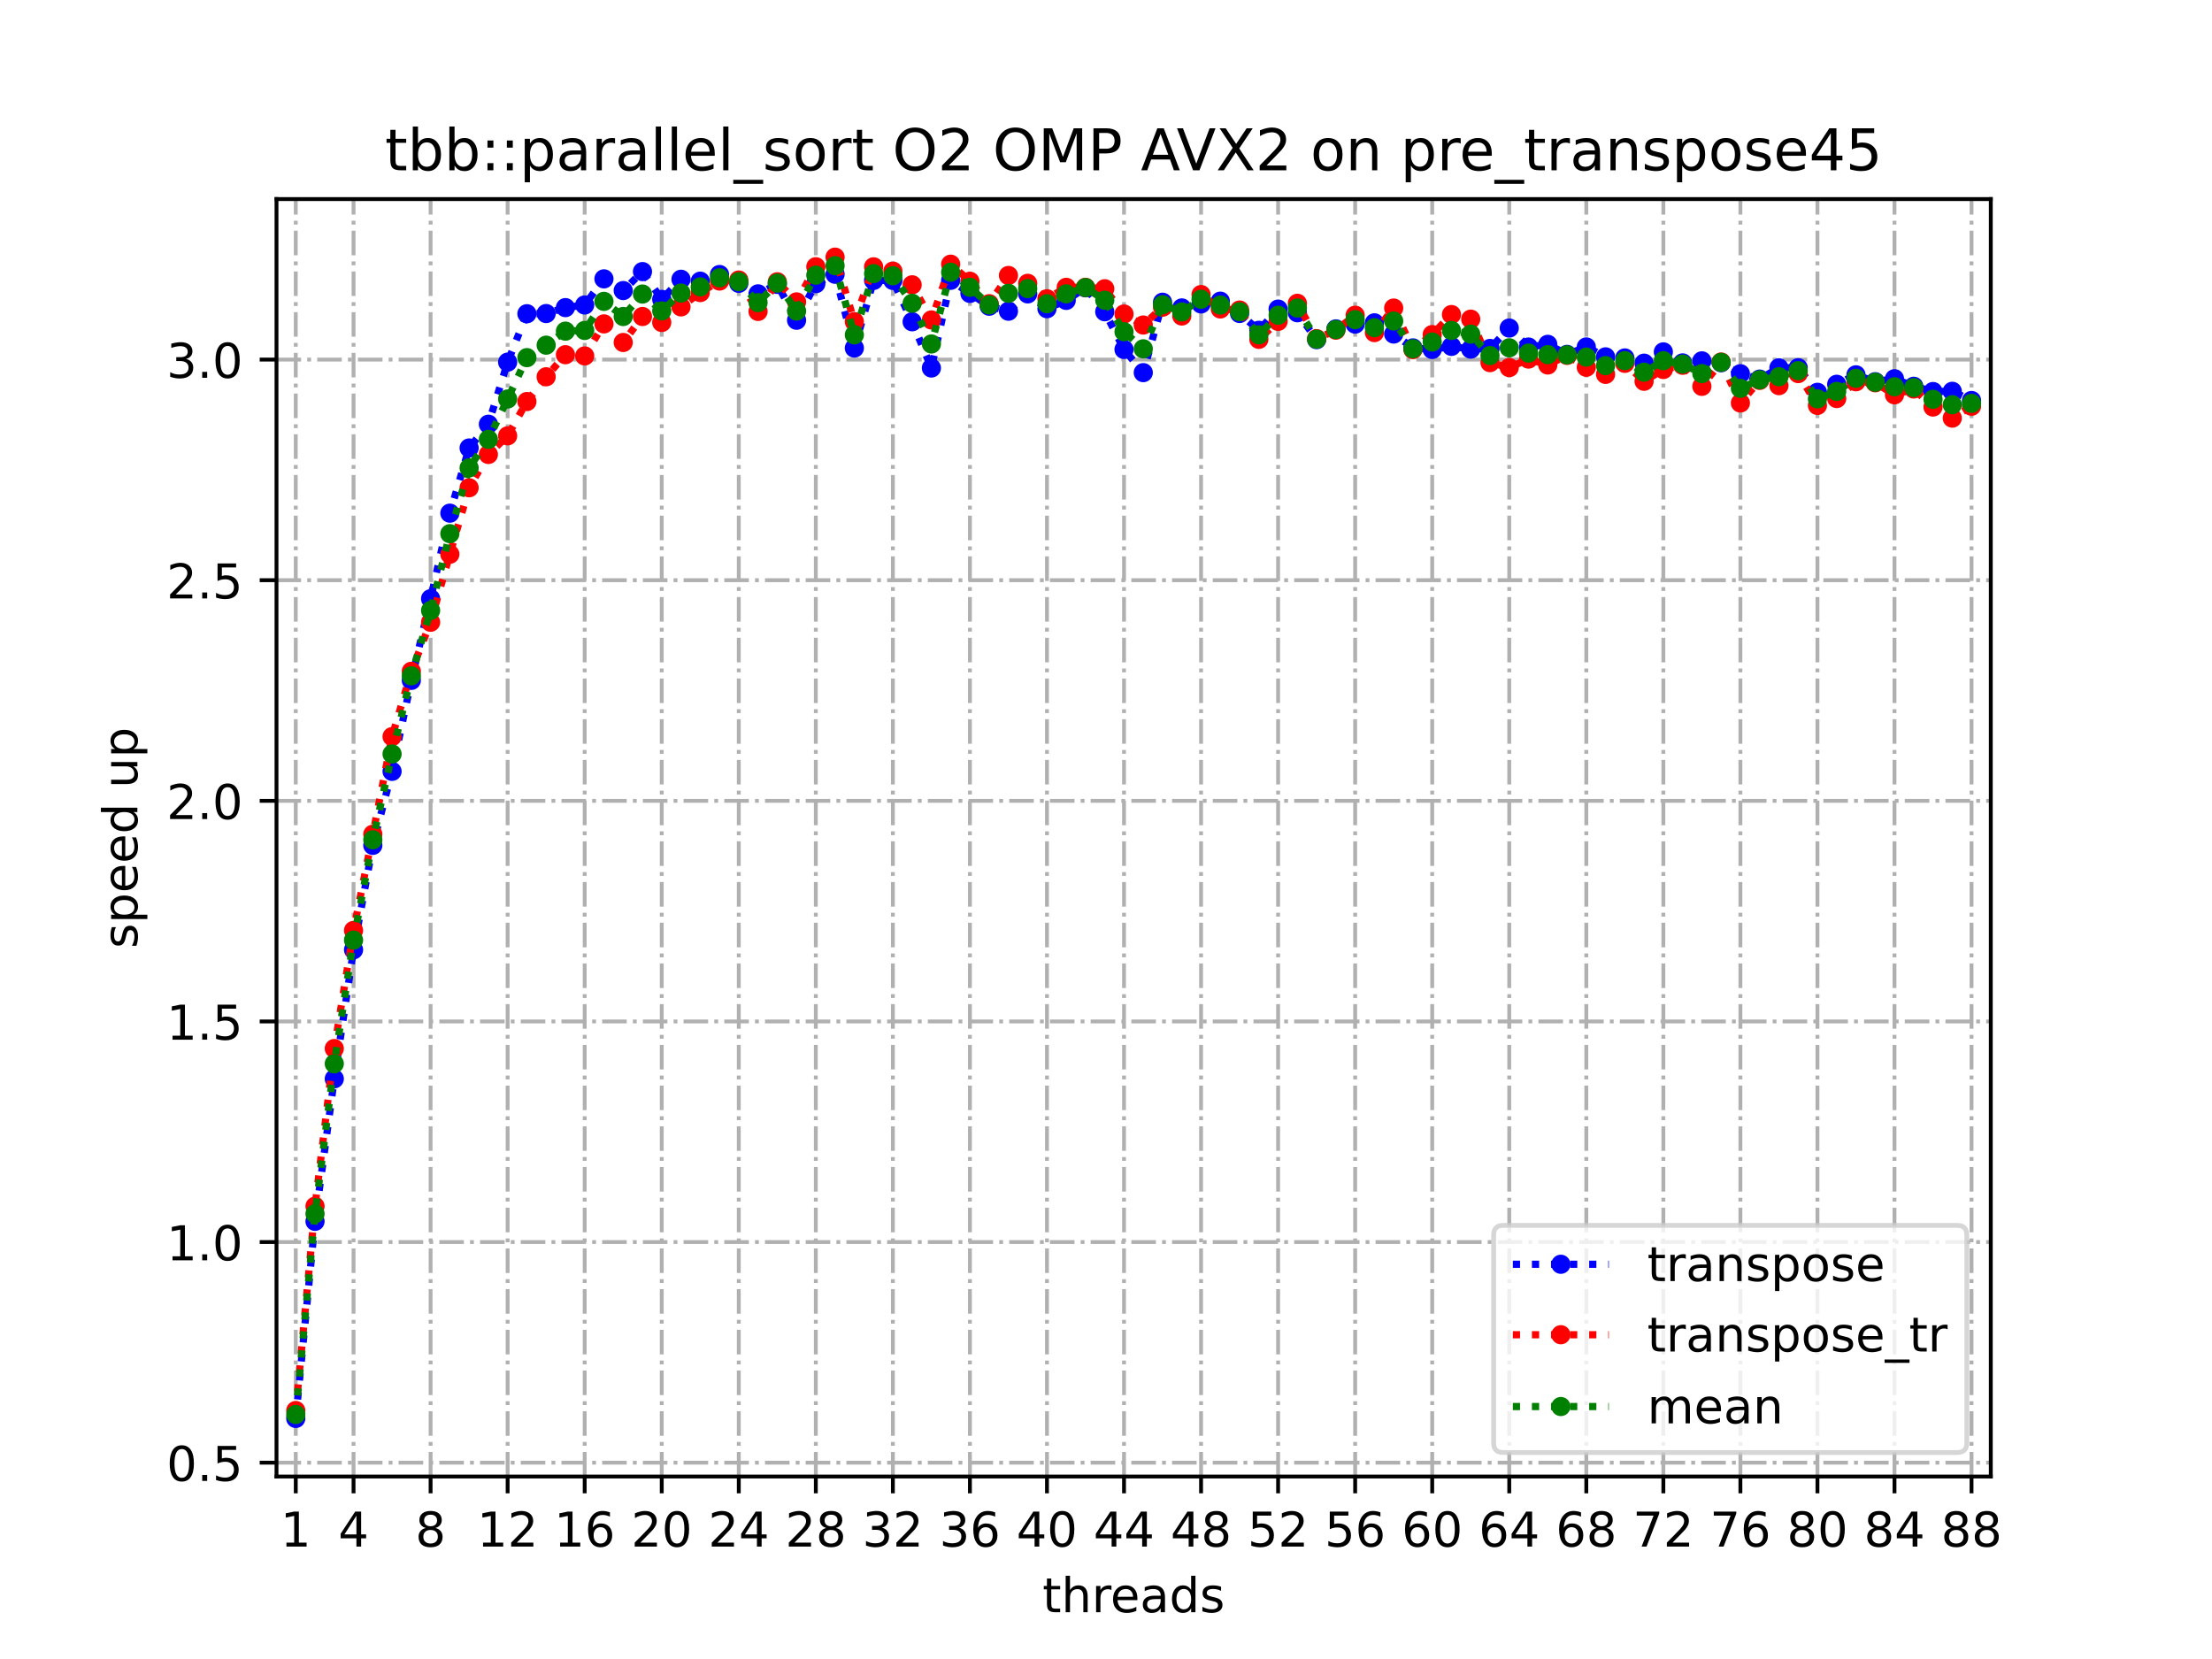 <?xml version="1.0" encoding="utf-8" standalone="no"?>
<!DOCTYPE svg PUBLIC "-//W3C//DTD SVG 1.1//EN"
  "http://www.w3.org/Graphics/SVG/1.1/DTD/svg11.dtd">
<!-- Created with matplotlib (https://matplotlib.org/) -->
<svg height="345.6pt" version="1.1" viewBox="0 0 460.8 345.6" width="460.8pt" xmlns="http://www.w3.org/2000/svg" xmlns:xlink="http://www.w3.org/1999/xlink">
 <defs>
  <style type="text/css">
*{stroke-linecap:butt;stroke-linejoin:round;}
  </style>
 </defs>
 <g id="figure_1">
  <g id="patch_1">
   <path d="M 0 345.6 
L 460.8 345.6 
L 460.8 0 
L 0 0 
z
" style="fill:#ffffff;"/>
  </g>
  <g id="axes_1">
   <g id="patch_2">
    <path d="M 57.6 307.584 
L 414.72 307.584 
L 414.72 41.472 
L 57.6 41.472 
z
" style="fill:#ffffff;"/>
   </g>
   <g id="matplotlib.axis_1">
    <g id="xtick_1">
     <g id="line2d_1">
      <path clip-path="url(#p696674355f)" d="M 61.613 307.584 
L 61.613 41.472 
" style="fill:none;stroke:#b0b0b0;stroke-dasharray:5.12,1.28,0.8,1.28;stroke-dashoffset:0;stroke-width:0.8;"/>
     </g>
     <g id="line2d_2">
      <defs>
       <path d="M 0 0 
L 0 3.5 
" id="mc64e279345" style="stroke:#000000;stroke-width:0.8;"/>
      </defs>
      <g>
       <use style="stroke:#000000;stroke-width:0.8;" x="61.613" xlink:href="#mc64e279345" y="307.584"/>
      </g>
     </g>
     <g id="text_1">
      <!-- 1 -->
      <defs>
       <path d="M 12.406 8.297 
L 28.516 8.297 
L 28.516 63.922 
L 10.984 60.406 
L 10.984 69.391 
L 28.422 72.906 
L 38.281 72.906 
L 38.281 8.297 
L 54.391 8.297 
L 54.391 0 
L 12.406 0 
z
" id="DejaVuSans-49"/>
      </defs>
      <g transform="translate(58.431 322.182)scale(0.1 -0.1)">
       <use xlink:href="#DejaVuSans-49"/>
      </g>
     </g>
    </g>
    <g id="xtick_2">
     <g id="line2d_3">
      <path clip-path="url(#p696674355f)" d="M 73.65 307.584 
L 73.65 41.472 
" style="fill:none;stroke:#b0b0b0;stroke-dasharray:5.12,1.28,0.8,1.28;stroke-dashoffset:0;stroke-width:0.8;"/>
     </g>
     <g id="line2d_4">
      <g>
       <use style="stroke:#000000;stroke-width:0.8;" x="73.65" xlink:href="#mc64e279345" y="307.584"/>
      </g>
     </g>
     <g id="text_2">
      <!-- 4 -->
      <defs>
       <path d="M 37.797 64.312 
L 12.891 25.391 
L 37.797 25.391 
z
M 35.203 72.906 
L 47.609 72.906 
L 47.609 25.391 
L 58.016 25.391 
L 58.016 17.188 
L 47.609 17.188 
L 47.609 0 
L 37.797 0 
L 37.797 17.188 
L 4.891 17.188 
L 4.891 26.703 
z
" id="DejaVuSans-52"/>
      </defs>
      <g transform="translate(70.469 322.182)scale(0.1 -0.1)">
       <use xlink:href="#DejaVuSans-52"/>
      </g>
     </g>
    </g>
    <g id="xtick_3">
     <g id="line2d_5">
      <path clip-path="url(#p696674355f)" d="M 89.701 307.584 
L 89.701 41.472 
" style="fill:none;stroke:#b0b0b0;stroke-dasharray:5.12,1.28,0.8,1.28;stroke-dashoffset:0;stroke-width:0.8;"/>
     </g>
     <g id="line2d_6">
      <g>
       <use style="stroke:#000000;stroke-width:0.8;" x="89.701" xlink:href="#mc64e279345" y="307.584"/>
      </g>
     </g>
     <g id="text_3">
      <!-- 8 -->
      <defs>
       <path d="M 31.781 34.625 
Q 24.75 34.625 20.719 30.859 
Q 16.703 27.094 16.703 20.516 
Q 16.703 13.922 20.719 10.156 
Q 24.75 6.391 31.781 6.391 
Q 38.812 6.391 42.859 10.172 
Q 46.922 13.969 46.922 20.516 
Q 46.922 27.094 42.891 30.859 
Q 38.875 34.625 31.781 34.625 
z
M 21.922 38.812 
Q 15.578 40.375 12.031 44.719 
Q 8.5 49.078 8.5 55.328 
Q 8.5 64.062 14.719 69.141 
Q 20.953 74.219 31.781 74.219 
Q 42.672 74.219 48.875 69.141 
Q 55.078 64.062 55.078 55.328 
Q 55.078 49.078 51.531 44.719 
Q 48 40.375 41.703 38.812 
Q 48.828 37.156 52.797 32.312 
Q 56.781 27.484 56.781 20.516 
Q 56.781 9.906 50.312 4.234 
Q 43.844 -1.422 31.781 -1.422 
Q 19.734 -1.422 13.25 4.234 
Q 6.781 9.906 6.781 20.516 
Q 6.781 27.484 10.781 32.312 
Q 14.797 37.156 21.922 38.812 
z
M 18.312 54.391 
Q 18.312 48.734 21.844 45.562 
Q 25.391 42.391 31.781 42.391 
Q 38.141 42.391 41.719 45.562 
Q 45.312 48.734 45.312 54.391 
Q 45.312 60.062 41.719 63.234 
Q 38.141 66.406 31.781 66.406 
Q 25.391 66.406 21.844 63.234 
Q 18.312 60.062 18.312 54.391 
z
" id="DejaVuSans-56"/>
      </defs>
      <g transform="translate(86.519 322.182)scale(0.1 -0.1)">
       <use xlink:href="#DejaVuSans-56"/>
      </g>
     </g>
    </g>
    <g id="xtick_4">
     <g id="line2d_7">
      <path clip-path="url(#p696674355f)" d="M 105.751 307.584 
L 105.751 41.472 
" style="fill:none;stroke:#b0b0b0;stroke-dasharray:5.12,1.28,0.8,1.28;stroke-dashoffset:0;stroke-width:0.8;"/>
     </g>
     <g id="line2d_8">
      <g>
       <use style="stroke:#000000;stroke-width:0.8;" x="105.751" xlink:href="#mc64e279345" y="307.584"/>
      </g>
     </g>
     <g id="text_4">
      <!-- 12 -->
      <defs>
       <path d="M 19.188 8.297 
L 53.609 8.297 
L 53.609 0 
L 7.328 0 
L 7.328 8.297 
Q 12.938 14.109 22.625 23.891 
Q 32.328 33.688 34.812 36.531 
Q 39.547 41.844 41.422 45.531 
Q 43.312 49.219 43.312 52.781 
Q 43.312 58.594 39.234 62.25 
Q 35.156 65.922 28.609 65.922 
Q 23.969 65.922 18.812 64.312 
Q 13.672 62.703 7.812 59.422 
L 7.812 69.391 
Q 13.766 71.781 18.938 73 
Q 24.125 74.219 28.422 74.219 
Q 39.75 74.219 46.484 68.547 
Q 53.219 62.891 53.219 53.422 
Q 53.219 48.922 51.531 44.891 
Q 49.859 40.875 45.406 35.406 
Q 44.188 33.984 37.641 27.219 
Q 31.109 20.453 19.188 8.297 
z
" id="DejaVuSans-50"/>
      </defs>
      <g transform="translate(99.389 322.182)scale(0.1 -0.1)">
       <use xlink:href="#DejaVuSans-49"/>
       <use x="63.623" xlink:href="#DejaVuSans-50"/>
      </g>
     </g>
    </g>
    <g id="xtick_5">
     <g id="line2d_9">
      <path clip-path="url(#p696674355f)" d="M 121.801 307.584 
L 121.801 41.472 
" style="fill:none;stroke:#b0b0b0;stroke-dasharray:5.12,1.28,0.8,1.28;stroke-dashoffset:0;stroke-width:0.8;"/>
     </g>
     <g id="line2d_10">
      <g>
       <use style="stroke:#000000;stroke-width:0.8;" x="121.801" xlink:href="#mc64e279345" y="307.584"/>
      </g>
     </g>
     <g id="text_5">
      <!-- 16 -->
      <defs>
       <path d="M 33.016 40.375 
Q 26.375 40.375 22.484 35.828 
Q 18.609 31.297 18.609 23.391 
Q 18.609 15.531 22.484 10.953 
Q 26.375 6.391 33.016 6.391 
Q 39.656 6.391 43.531 10.953 
Q 47.406 15.531 47.406 23.391 
Q 47.406 31.297 43.531 35.828 
Q 39.656 40.375 33.016 40.375 
z
M 52.594 71.297 
L 52.594 62.312 
Q 48.875 64.062 45.094 64.984 
Q 41.312 65.922 37.594 65.922 
Q 27.828 65.922 22.672 59.328 
Q 17.531 52.734 16.797 39.406 
Q 19.672 43.656 24.016 45.922 
Q 28.375 48.188 33.594 48.188 
Q 44.578 48.188 50.953 41.516 
Q 57.328 34.859 57.328 23.391 
Q 57.328 12.156 50.688 5.359 
Q 44.047 -1.422 33.016 -1.422 
Q 20.359 -1.422 13.672 8.266 
Q 6.984 17.969 6.984 36.375 
Q 6.984 53.656 15.188 63.938 
Q 23.391 74.219 37.203 74.219 
Q 40.922 74.219 44.703 73.484 
Q 48.484 72.75 52.594 71.297 
z
" id="DejaVuSans-54"/>
      </defs>
      <g transform="translate(115.439 322.182)scale(0.1 -0.1)">
       <use xlink:href="#DejaVuSans-49"/>
       <use x="63.623" xlink:href="#DejaVuSans-54"/>
      </g>
     </g>
    </g>
    <g id="xtick_6">
     <g id="line2d_11">
      <path clip-path="url(#p696674355f)" d="M 137.852 307.584 
L 137.852 41.472 
" style="fill:none;stroke:#b0b0b0;stroke-dasharray:5.12,1.28,0.8,1.28;stroke-dashoffset:0;stroke-width:0.8;"/>
     </g>
     <g id="line2d_12">
      <g>
       <use style="stroke:#000000;stroke-width:0.8;" x="137.852" xlink:href="#mc64e279345" y="307.584"/>
      </g>
     </g>
     <g id="text_6">
      <!-- 20 -->
      <defs>
       <path d="M 31.781 66.406 
Q 24.172 66.406 20.328 58.906 
Q 16.5 51.422 16.5 36.375 
Q 16.5 21.391 20.328 13.891 
Q 24.172 6.391 31.781 6.391 
Q 39.453 6.391 43.281 13.891 
Q 47.125 21.391 47.125 36.375 
Q 47.125 51.422 43.281 58.906 
Q 39.453 66.406 31.781 66.406 
z
M 31.781 74.219 
Q 44.047 74.219 50.516 64.516 
Q 56.984 54.828 56.984 36.375 
Q 56.984 17.969 50.516 8.266 
Q 44.047 -1.422 31.781 -1.422 
Q 19.531 -1.422 13.062 8.266 
Q 6.594 17.969 6.594 36.375 
Q 6.594 54.828 13.062 64.516 
Q 19.531 74.219 31.781 74.219 
z
" id="DejaVuSans-48"/>
      </defs>
      <g transform="translate(131.489 322.182)scale(0.1 -0.1)">
       <use xlink:href="#DejaVuSans-50"/>
       <use x="63.623" xlink:href="#DejaVuSans-48"/>
      </g>
     </g>
    </g>
    <g id="xtick_7">
     <g id="line2d_13">
      <path clip-path="url(#p696674355f)" d="M 153.902 307.584 
L 153.902 41.472 
" style="fill:none;stroke:#b0b0b0;stroke-dasharray:5.12,1.28,0.8,1.28;stroke-dashoffset:0;stroke-width:0.8;"/>
     </g>
     <g id="line2d_14">
      <g>
       <use style="stroke:#000000;stroke-width:0.8;" x="153.902" xlink:href="#mc64e279345" y="307.584"/>
      </g>
     </g>
     <g id="text_7">
      <!-- 24 -->
      <g transform="translate(147.54 322.182)scale(0.1 -0.1)">
       <use xlink:href="#DejaVuSans-50"/>
       <use x="63.623" xlink:href="#DejaVuSans-52"/>
      </g>
     </g>
    </g>
    <g id="xtick_8">
     <g id="line2d_15">
      <path clip-path="url(#p696674355f)" d="M 169.952 307.584 
L 169.952 41.472 
" style="fill:none;stroke:#b0b0b0;stroke-dasharray:5.12,1.28,0.8,1.28;stroke-dashoffset:0;stroke-width:0.8;"/>
     </g>
     <g id="line2d_16">
      <g>
       <use style="stroke:#000000;stroke-width:0.8;" x="169.952" xlink:href="#mc64e279345" y="307.584"/>
      </g>
     </g>
     <g id="text_8">
      <!-- 28 -->
      <g transform="translate(163.59 322.182)scale(0.1 -0.1)">
       <use xlink:href="#DejaVuSans-50"/>
       <use x="63.623" xlink:href="#DejaVuSans-56"/>
      </g>
     </g>
    </g>
    <g id="xtick_9">
     <g id="line2d_17">
      <path clip-path="url(#p696674355f)" d="M 186.003 307.584 
L 186.003 41.472 
" style="fill:none;stroke:#b0b0b0;stroke-dasharray:5.12,1.28,0.8,1.28;stroke-dashoffset:0;stroke-width:0.8;"/>
     </g>
     <g id="line2d_18">
      <g>
       <use style="stroke:#000000;stroke-width:0.8;" x="186.003" xlink:href="#mc64e279345" y="307.584"/>
      </g>
     </g>
     <g id="text_9">
      <!-- 32 -->
      <defs>
       <path d="M 40.578 39.312 
Q 47.656 37.797 51.625 33 
Q 55.609 28.219 55.609 21.188 
Q 55.609 10.406 48.188 4.484 
Q 40.766 -1.422 27.094 -1.422 
Q 22.516 -1.422 17.656 -0.516 
Q 12.797 0.391 7.625 2.203 
L 7.625 11.719 
Q 11.719 9.328 16.594 8.109 
Q 21.484 6.891 26.812 6.891 
Q 36.078 6.891 40.938 10.547 
Q 45.797 14.203 45.797 21.188 
Q 45.797 27.641 41.281 31.266 
Q 36.766 34.906 28.719 34.906 
L 20.219 34.906 
L 20.219 43.016 
L 29.109 43.016 
Q 36.375 43.016 40.234 45.922 
Q 44.094 48.828 44.094 54.297 
Q 44.094 59.906 40.109 62.906 
Q 36.141 65.922 28.719 65.922 
Q 24.656 65.922 20.016 65.031 
Q 15.375 64.156 9.812 62.312 
L 9.812 71.094 
Q 15.438 72.656 20.344 73.438 
Q 25.25 74.219 29.594 74.219 
Q 40.828 74.219 47.359 69.109 
Q 53.906 64.016 53.906 55.328 
Q 53.906 49.266 50.438 45.094 
Q 46.969 40.922 40.578 39.312 
z
" id="DejaVuSans-51"/>
      </defs>
      <g transform="translate(179.64 322.182)scale(0.1 -0.1)">
       <use xlink:href="#DejaVuSans-51"/>
       <use x="63.623" xlink:href="#DejaVuSans-50"/>
      </g>
     </g>
    </g>
    <g id="xtick_10">
     <g id="line2d_19">
      <path clip-path="url(#p696674355f)" d="M 202.053 307.584 
L 202.053 41.472 
" style="fill:none;stroke:#b0b0b0;stroke-dasharray:5.12,1.28,0.8,1.28;stroke-dashoffset:0;stroke-width:0.8;"/>
     </g>
     <g id="line2d_20">
      <g>
       <use style="stroke:#000000;stroke-width:0.8;" x="202.053" xlink:href="#mc64e279345" y="307.584"/>
      </g>
     </g>
     <g id="text_10">
      <!-- 36 -->
      <g transform="translate(195.691 322.182)scale(0.1 -0.1)">
       <use xlink:href="#DejaVuSans-51"/>
       <use x="63.623" xlink:href="#DejaVuSans-54"/>
      </g>
     </g>
    </g>
    <g id="xtick_11">
     <g id="line2d_21">
      <path clip-path="url(#p696674355f)" d="M 218.103 307.584 
L 218.103 41.472 
" style="fill:none;stroke:#b0b0b0;stroke-dasharray:5.12,1.28,0.8,1.28;stroke-dashoffset:0;stroke-width:0.8;"/>
     </g>
     <g id="line2d_22">
      <g>
       <use style="stroke:#000000;stroke-width:0.8;" x="218.103" xlink:href="#mc64e279345" y="307.584"/>
      </g>
     </g>
     <g id="text_11">
      <!-- 40 -->
      <g transform="translate(211.741 322.182)scale(0.1 -0.1)">
       <use xlink:href="#DejaVuSans-52"/>
       <use x="63.623" xlink:href="#DejaVuSans-48"/>
      </g>
     </g>
    </g>
    <g id="xtick_12">
     <g id="line2d_23">
      <path clip-path="url(#p696674355f)" d="M 234.154 307.584 
L 234.154 41.472 
" style="fill:none;stroke:#b0b0b0;stroke-dasharray:5.12,1.28,0.8,1.28;stroke-dashoffset:0;stroke-width:0.8;"/>
     </g>
     <g id="line2d_24">
      <g>
       <use style="stroke:#000000;stroke-width:0.8;" x="234.154" xlink:href="#mc64e279345" y="307.584"/>
      </g>
     </g>
     <g id="text_12">
      <!-- 44 -->
      <g transform="translate(227.791 322.182)scale(0.1 -0.1)">
       <use xlink:href="#DejaVuSans-52"/>
       <use x="63.623" xlink:href="#DejaVuSans-52"/>
      </g>
     </g>
    </g>
    <g id="xtick_13">
     <g id="line2d_25">
      <path clip-path="url(#p696674355f)" d="M 250.204 307.584 
L 250.204 41.472 
" style="fill:none;stroke:#b0b0b0;stroke-dasharray:5.12,1.28,0.8,1.28;stroke-dashoffset:0;stroke-width:0.8;"/>
     </g>
     <g id="line2d_26">
      <g>
       <use style="stroke:#000000;stroke-width:0.8;" x="250.204" xlink:href="#mc64e279345" y="307.584"/>
      </g>
     </g>
     <g id="text_13">
      <!-- 48 -->
      <g transform="translate(243.842 322.182)scale(0.1 -0.1)">
       <use xlink:href="#DejaVuSans-52"/>
       <use x="63.623" xlink:href="#DejaVuSans-56"/>
      </g>
     </g>
    </g>
    <g id="xtick_14">
     <g id="line2d_27">
      <path clip-path="url(#p696674355f)" d="M 266.254 307.584 
L 266.254 41.472 
" style="fill:none;stroke:#b0b0b0;stroke-dasharray:5.12,1.28,0.8,1.28;stroke-dashoffset:0;stroke-width:0.8;"/>
     </g>
     <g id="line2d_28">
      <g>
       <use style="stroke:#000000;stroke-width:0.8;" x="266.254" xlink:href="#mc64e279345" y="307.584"/>
      </g>
     </g>
     <g id="text_14">
      <!-- 52 -->
      <defs>
       <path d="M 10.797 72.906 
L 49.516 72.906 
L 49.516 64.594 
L 19.828 64.594 
L 19.828 46.734 
Q 21.969 47.469 24.109 47.828 
Q 26.266 48.188 28.422 48.188 
Q 40.625 48.188 47.75 41.5 
Q 54.891 34.812 54.891 23.391 
Q 54.891 11.625 47.562 5.094 
Q 40.234 -1.422 26.906 -1.422 
Q 22.312 -1.422 17.547 -0.641 
Q 12.797 0.141 7.719 1.703 
L 7.719 11.625 
Q 12.109 9.234 16.797 8.062 
Q 21.484 6.891 26.703 6.891 
Q 35.156 6.891 40.078 11.328 
Q 45.016 15.766 45.016 23.391 
Q 45.016 31 40.078 35.438 
Q 35.156 39.891 26.703 39.891 
Q 22.75 39.891 18.812 39.016 
Q 14.891 38.141 10.797 36.281 
z
" id="DejaVuSans-53"/>
      </defs>
      <g transform="translate(259.892 322.182)scale(0.1 -0.1)">
       <use xlink:href="#DejaVuSans-53"/>
       <use x="63.623" xlink:href="#DejaVuSans-50"/>
      </g>
     </g>
    </g>
    <g id="xtick_15">
     <g id="line2d_29">
      <path clip-path="url(#p696674355f)" d="M 282.305 307.584 
L 282.305 41.472 
" style="fill:none;stroke:#b0b0b0;stroke-dasharray:5.12,1.28,0.8,1.28;stroke-dashoffset:0;stroke-width:0.8;"/>
     </g>
     <g id="line2d_30">
      <g>
       <use style="stroke:#000000;stroke-width:0.8;" x="282.305" xlink:href="#mc64e279345" y="307.584"/>
      </g>
     </g>
     <g id="text_15">
      <!-- 56 -->
      <g transform="translate(275.942 322.182)scale(0.1 -0.1)">
       <use xlink:href="#DejaVuSans-53"/>
       <use x="63.623" xlink:href="#DejaVuSans-54"/>
      </g>
     </g>
    </g>
    <g id="xtick_16">
     <g id="line2d_31">
      <path clip-path="url(#p696674355f)" d="M 298.355 307.584 
L 298.355 41.472 
" style="fill:none;stroke:#b0b0b0;stroke-dasharray:5.12,1.28,0.8,1.28;stroke-dashoffset:0;stroke-width:0.8;"/>
     </g>
     <g id="line2d_32">
      <g>
       <use style="stroke:#000000;stroke-width:0.8;" x="298.355" xlink:href="#mc64e279345" y="307.584"/>
      </g>
     </g>
     <g id="text_16">
      <!-- 60 -->
      <g transform="translate(291.993 322.182)scale(0.1 -0.1)">
       <use xlink:href="#DejaVuSans-54"/>
       <use x="63.623" xlink:href="#DejaVuSans-48"/>
      </g>
     </g>
    </g>
    <g id="xtick_17">
     <g id="line2d_33">
      <path clip-path="url(#p696674355f)" d="M 314.405 307.584 
L 314.405 41.472 
" style="fill:none;stroke:#b0b0b0;stroke-dasharray:5.12,1.28,0.8,1.28;stroke-dashoffset:0;stroke-width:0.8;"/>
     </g>
     <g id="line2d_34">
      <g>
       <use style="stroke:#000000;stroke-width:0.8;" x="314.405" xlink:href="#mc64e279345" y="307.584"/>
      </g>
     </g>
     <g id="text_17">
      <!-- 64 -->
      <g transform="translate(308.043 322.182)scale(0.1 -0.1)">
       <use xlink:href="#DejaVuSans-54"/>
       <use x="63.623" xlink:href="#DejaVuSans-52"/>
      </g>
     </g>
    </g>
    <g id="xtick_18">
     <g id="line2d_35">
      <path clip-path="url(#p696674355f)" d="M 330.456 307.584 
L 330.456 41.472 
" style="fill:none;stroke:#b0b0b0;stroke-dasharray:5.12,1.28,0.8,1.28;stroke-dashoffset:0;stroke-width:0.8;"/>
     </g>
     <g id="line2d_36">
      <g>
       <use style="stroke:#000000;stroke-width:0.8;" x="330.456" xlink:href="#mc64e279345" y="307.584"/>
      </g>
     </g>
     <g id="text_18">
      <!-- 68 -->
      <g transform="translate(324.093 322.182)scale(0.1 -0.1)">
       <use xlink:href="#DejaVuSans-54"/>
       <use x="63.623" xlink:href="#DejaVuSans-56"/>
      </g>
     </g>
    </g>
    <g id="xtick_19">
     <g id="line2d_37">
      <path clip-path="url(#p696674355f)" d="M 346.506 307.584 
L 346.506 41.472 
" style="fill:none;stroke:#b0b0b0;stroke-dasharray:5.12,1.28,0.8,1.28;stroke-dashoffset:0;stroke-width:0.8;"/>
     </g>
     <g id="line2d_38">
      <g>
       <use style="stroke:#000000;stroke-width:0.8;" x="346.506" xlink:href="#mc64e279345" y="307.584"/>
      </g>
     </g>
     <g id="text_19">
      <!-- 72 -->
      <defs>
       <path d="M 8.203 72.906 
L 55.078 72.906 
L 55.078 68.703 
L 28.609 0 
L 18.312 0 
L 43.219 64.594 
L 8.203 64.594 
z
" id="DejaVuSans-55"/>
      </defs>
      <g transform="translate(340.144 322.182)scale(0.1 -0.1)">
       <use xlink:href="#DejaVuSans-55"/>
       <use x="63.623" xlink:href="#DejaVuSans-50"/>
      </g>
     </g>
    </g>
    <g id="xtick_20">
     <g id="line2d_39">
      <path clip-path="url(#p696674355f)" d="M 362.556 307.584 
L 362.556 41.472 
" style="fill:none;stroke:#b0b0b0;stroke-dasharray:5.12,1.28,0.8,1.28;stroke-dashoffset:0;stroke-width:0.8;"/>
     </g>
     <g id="line2d_40">
      <g>
       <use style="stroke:#000000;stroke-width:0.8;" x="362.556" xlink:href="#mc64e279345" y="307.584"/>
      </g>
     </g>
     <g id="text_20">
      <!-- 76 -->
      <g transform="translate(356.194 322.182)scale(0.1 -0.1)">
       <use xlink:href="#DejaVuSans-55"/>
       <use x="63.623" xlink:href="#DejaVuSans-54"/>
      </g>
     </g>
    </g>
    <g id="xtick_21">
     <g id="line2d_41">
      <path clip-path="url(#p696674355f)" d="M 378.607 307.584 
L 378.607 41.472 
" style="fill:none;stroke:#b0b0b0;stroke-dasharray:5.12,1.28,0.8,1.28;stroke-dashoffset:0;stroke-width:0.8;"/>
     </g>
     <g id="line2d_42">
      <g>
       <use style="stroke:#000000;stroke-width:0.8;" x="378.607" xlink:href="#mc64e279345" y="307.584"/>
      </g>
     </g>
     <g id="text_21">
      <!-- 80 -->
      <g transform="translate(372.244 322.182)scale(0.1 -0.1)">
       <use xlink:href="#DejaVuSans-56"/>
       <use x="63.623" xlink:href="#DejaVuSans-48"/>
      </g>
     </g>
    </g>
    <g id="xtick_22">
     <g id="line2d_43">
      <path clip-path="url(#p696674355f)" d="M 394.657 307.584 
L 394.657 41.472 
" style="fill:none;stroke:#b0b0b0;stroke-dasharray:5.12,1.28,0.8,1.28;stroke-dashoffset:0;stroke-width:0.8;"/>
     </g>
     <g id="line2d_44">
      <g>
       <use style="stroke:#000000;stroke-width:0.8;" x="394.657" xlink:href="#mc64e279345" y="307.584"/>
      </g>
     </g>
     <g id="text_22">
      <!-- 84 -->
      <g transform="translate(388.295 322.182)scale(0.1 -0.1)">
       <use xlink:href="#DejaVuSans-56"/>
       <use x="63.623" xlink:href="#DejaVuSans-52"/>
      </g>
     </g>
    </g>
    <g id="xtick_23">
     <g id="line2d_45">
      <path clip-path="url(#p696674355f)" d="M 410.707 307.584 
L 410.707 41.472 
" style="fill:none;stroke:#b0b0b0;stroke-dasharray:5.12,1.28,0.8,1.28;stroke-dashoffset:0;stroke-width:0.8;"/>
     </g>
     <g id="line2d_46">
      <g>
       <use style="stroke:#000000;stroke-width:0.8;" x="410.707" xlink:href="#mc64e279345" y="307.584"/>
      </g>
     </g>
     <g id="text_23">
      <!-- 88 -->
      <g transform="translate(404.345 322.182)scale(0.1 -0.1)">
       <use xlink:href="#DejaVuSans-56"/>
       <use x="63.623" xlink:href="#DejaVuSans-56"/>
      </g>
     </g>
    </g>
    <g id="text_24">
     <!-- threads -->
     <defs>
      <path d="M 18.312 70.219 
L 18.312 54.688 
L 36.812 54.688 
L 36.812 47.703 
L 18.312 47.703 
L 18.312 18.016 
Q 18.312 11.328 20.141 9.422 
Q 21.969 7.516 27.594 7.516 
L 36.812 7.516 
L 36.812 0 
L 27.594 0 
Q 17.188 0 13.234 3.875 
Q 9.281 7.766 9.281 18.016 
L 9.281 47.703 
L 2.688 47.703 
L 2.688 54.688 
L 9.281 54.688 
L 9.281 70.219 
z
" id="DejaVuSans-116"/>
      <path d="M 54.891 33.016 
L 54.891 0 
L 45.906 0 
L 45.906 32.719 
Q 45.906 40.484 42.875 44.328 
Q 39.844 48.188 33.797 48.188 
Q 26.516 48.188 22.312 43.547 
Q 18.109 38.922 18.109 30.906 
L 18.109 0 
L 9.078 0 
L 9.078 75.984 
L 18.109 75.984 
L 18.109 46.188 
Q 21.344 51.125 25.703 53.562 
Q 30.078 56 35.797 56 
Q 45.219 56 50.047 50.172 
Q 54.891 44.344 54.891 33.016 
z
" id="DejaVuSans-104"/>
      <path d="M 41.109 46.297 
Q 39.594 47.172 37.812 47.578 
Q 36.031 48 33.891 48 
Q 26.266 48 22.188 43.047 
Q 18.109 38.094 18.109 28.812 
L 18.109 0 
L 9.078 0 
L 9.078 54.688 
L 18.109 54.688 
L 18.109 46.188 
Q 20.953 51.172 25.484 53.578 
Q 30.031 56 36.531 56 
Q 37.453 56 38.578 55.875 
Q 39.703 55.766 41.062 55.516 
z
" id="DejaVuSans-114"/>
      <path d="M 56.203 29.594 
L 56.203 25.203 
L 14.891 25.203 
Q 15.484 15.922 20.484 11.062 
Q 25.484 6.203 34.422 6.203 
Q 39.594 6.203 44.453 7.469 
Q 49.312 8.734 54.109 11.281 
L 54.109 2.781 
Q 49.266 0.734 44.188 -0.344 
Q 39.109 -1.422 33.891 -1.422 
Q 20.797 -1.422 13.156 6.188 
Q 5.516 13.812 5.516 26.812 
Q 5.516 40.234 12.766 48.109 
Q 20.016 56 32.328 56 
Q 43.359 56 49.781 48.891 
Q 56.203 41.797 56.203 29.594 
z
M 47.219 32.234 
Q 47.125 39.594 43.094 43.984 
Q 39.062 48.391 32.422 48.391 
Q 24.906 48.391 20.391 44.141 
Q 15.875 39.891 15.188 32.172 
z
" id="DejaVuSans-101"/>
      <path d="M 34.281 27.484 
Q 23.391 27.484 19.188 25 
Q 14.984 22.516 14.984 16.5 
Q 14.984 11.719 18.141 8.906 
Q 21.297 6.109 26.703 6.109 
Q 34.188 6.109 38.703 11.406 
Q 43.219 16.703 43.219 25.484 
L 43.219 27.484 
z
M 52.203 31.203 
L 52.203 0 
L 43.219 0 
L 43.219 8.297 
Q 40.141 3.328 35.547 0.953 
Q 30.953 -1.422 24.312 -1.422 
Q 15.922 -1.422 10.953 3.297 
Q 6 8.016 6 15.922 
Q 6 25.141 12.172 29.828 
Q 18.359 34.516 30.609 34.516 
L 43.219 34.516 
L 43.219 35.406 
Q 43.219 41.609 39.141 45 
Q 35.062 48.391 27.688 48.391 
Q 23 48.391 18.547 47.266 
Q 14.109 46.141 10.016 43.891 
L 10.016 52.203 
Q 14.938 54.109 19.578 55.047 
Q 24.219 56 28.609 56 
Q 40.484 56 46.344 49.844 
Q 52.203 43.703 52.203 31.203 
z
" id="DejaVuSans-97"/>
      <path d="M 45.406 46.391 
L 45.406 75.984 
L 54.391 75.984 
L 54.391 0 
L 45.406 0 
L 45.406 8.203 
Q 42.578 3.328 38.25 0.953 
Q 33.938 -1.422 27.875 -1.422 
Q 17.969 -1.422 11.734 6.484 
Q 5.516 14.406 5.516 27.297 
Q 5.516 40.188 11.734 48.094 
Q 17.969 56 27.875 56 
Q 33.938 56 38.25 53.625 
Q 42.578 51.266 45.406 46.391 
z
M 14.797 27.297 
Q 14.797 17.391 18.875 11.75 
Q 22.953 6.109 30.078 6.109 
Q 37.203 6.109 41.297 11.75 
Q 45.406 17.391 45.406 27.297 
Q 45.406 37.203 41.297 42.844 
Q 37.203 48.484 30.078 48.484 
Q 22.953 48.484 18.875 42.844 
Q 14.797 37.203 14.797 27.297 
z
" id="DejaVuSans-100"/>
      <path d="M 44.281 53.078 
L 44.281 44.578 
Q 40.484 46.531 36.375 47.5 
Q 32.281 48.484 27.875 48.484 
Q 21.188 48.484 17.844 46.438 
Q 14.5 44.391 14.5 40.281 
Q 14.5 37.156 16.891 35.375 
Q 19.281 33.594 26.516 31.984 
L 29.594 31.297 
Q 39.156 29.25 43.188 25.516 
Q 47.219 21.781 47.219 15.094 
Q 47.219 7.469 41.188 3.016 
Q 35.156 -1.422 24.609 -1.422 
Q 20.219 -1.422 15.453 -0.562 
Q 10.688 0.297 5.422 2 
L 5.422 11.281 
Q 10.406 8.688 15.234 7.391 
Q 20.062 6.109 24.812 6.109 
Q 31.156 6.109 34.562 8.281 
Q 37.984 10.453 37.984 14.406 
Q 37.984 18.062 35.516 20.016 
Q 33.062 21.969 24.703 23.781 
L 21.578 24.516 
Q 13.234 26.266 9.516 29.906 
Q 5.812 33.547 5.812 39.891 
Q 5.812 47.609 11.281 51.797 
Q 16.75 56 26.812 56 
Q 31.781 56 36.172 55.266 
Q 40.578 54.547 44.281 53.078 
z
" id="DejaVuSans-115"/>
     </defs>
     <g transform="translate(217.169 335.861)scale(0.1 -0.1)">
      <use xlink:href="#DejaVuSans-116"/>
      <use x="39.209" xlink:href="#DejaVuSans-104"/>
      <use x="102.588" xlink:href="#DejaVuSans-114"/>
      <use x="141.451" xlink:href="#DejaVuSans-101"/>
      <use x="202.975" xlink:href="#DejaVuSans-97"/>
      <use x="264.254" xlink:href="#DejaVuSans-100"/>
      <use x="327.73" xlink:href="#DejaVuSans-115"/>
     </g>
    </g>
   </g>
   <g id="matplotlib.axis_2">
    <g id="ytick_1">
     <g id="line2d_47">
      <path clip-path="url(#p696674355f)" d="M 57.6 304.702 
L 414.72 304.702 
" style="fill:none;stroke:#b0b0b0;stroke-dasharray:5.12,1.28,0.8,1.28;stroke-dashoffset:0;stroke-width:0.8;"/>
     </g>
     <g id="line2d_48">
      <defs>
       <path d="M 0 0 
L -3.5 0 
" id="md2326afa6f" style="stroke:#000000;stroke-width:0.8;"/>
      </defs>
      <g>
       <use style="stroke:#000000;stroke-width:0.8;" x="57.6" xlink:href="#md2326afa6f" y="304.702"/>
      </g>
     </g>
     <g id="text_25">
      <!-- 0.5 -->
      <defs>
       <path d="M 10.688 12.406 
L 21 12.406 
L 21 0 
L 10.688 0 
z
" id="DejaVuSans-46"/>
      </defs>
      <g transform="translate(34.697 308.501)scale(0.1 -0.1)">
       <use xlink:href="#DejaVuSans-48"/>
       <use x="63.623" xlink:href="#DejaVuSans-46"/>
       <use x="95.41" xlink:href="#DejaVuSans-53"/>
      </g>
     </g>
    </g>
    <g id="ytick_2">
     <g id="line2d_49">
      <path clip-path="url(#p696674355f)" d="M 57.6 258.743 
L 414.72 258.743 
" style="fill:none;stroke:#b0b0b0;stroke-dasharray:5.12,1.28,0.8,1.28;stroke-dashoffset:0;stroke-width:0.8;"/>
     </g>
     <g id="line2d_50">
      <g>
       <use style="stroke:#000000;stroke-width:0.8;" x="57.6" xlink:href="#md2326afa6f" y="258.743"/>
      </g>
     </g>
     <g id="text_26">
      <!-- 1.0 -->
      <g transform="translate(34.697 262.542)scale(0.1 -0.1)">
       <use xlink:href="#DejaVuSans-49"/>
       <use x="63.623" xlink:href="#DejaVuSans-46"/>
       <use x="95.41" xlink:href="#DejaVuSans-48"/>
      </g>
     </g>
    </g>
    <g id="ytick_3">
     <g id="line2d_51">
      <path clip-path="url(#p696674355f)" d="M 57.6 212.784 
L 414.72 212.784 
" style="fill:none;stroke:#b0b0b0;stroke-dasharray:5.12,1.28,0.8,1.28;stroke-dashoffset:0;stroke-width:0.8;"/>
     </g>
     <g id="line2d_52">
      <g>
       <use style="stroke:#000000;stroke-width:0.8;" x="57.6" xlink:href="#md2326afa6f" y="212.784"/>
      </g>
     </g>
     <g id="text_27">
      <!-- 1.5 -->
      <g transform="translate(34.697 216.583)scale(0.1 -0.1)">
       <use xlink:href="#DejaVuSans-49"/>
       <use x="63.623" xlink:href="#DejaVuSans-46"/>
       <use x="95.41" xlink:href="#DejaVuSans-53"/>
      </g>
     </g>
    </g>
    <g id="ytick_4">
     <g id="line2d_53">
      <path clip-path="url(#p696674355f)" d="M 57.6 166.825 
L 414.72 166.825 
" style="fill:none;stroke:#b0b0b0;stroke-dasharray:5.12,1.28,0.8,1.28;stroke-dashoffset:0;stroke-width:0.8;"/>
     </g>
     <g id="line2d_54">
      <g>
       <use style="stroke:#000000;stroke-width:0.8;" x="57.6" xlink:href="#md2326afa6f" y="166.825"/>
      </g>
     </g>
     <g id="text_28">
      <!-- 2.0 -->
      <g transform="translate(34.697 170.624)scale(0.1 -0.1)">
       <use xlink:href="#DejaVuSans-50"/>
       <use x="63.623" xlink:href="#DejaVuSans-46"/>
       <use x="95.41" xlink:href="#DejaVuSans-48"/>
      </g>
     </g>
    </g>
    <g id="ytick_5">
     <g id="line2d_55">
      <path clip-path="url(#p696674355f)" d="M 57.6 120.866 
L 414.72 120.866 
" style="fill:none;stroke:#b0b0b0;stroke-dasharray:5.12,1.28,0.8,1.28;stroke-dashoffset:0;stroke-width:0.8;"/>
     </g>
     <g id="line2d_56">
      <g>
       <use style="stroke:#000000;stroke-width:0.8;" x="57.6" xlink:href="#md2326afa6f" y="120.866"/>
      </g>
     </g>
     <g id="text_29">
      <!-- 2.5 -->
      <g transform="translate(34.697 124.665)scale(0.1 -0.1)">
       <use xlink:href="#DejaVuSans-50"/>
       <use x="63.623" xlink:href="#DejaVuSans-46"/>
       <use x="95.41" xlink:href="#DejaVuSans-53"/>
      </g>
     </g>
    </g>
    <g id="ytick_6">
     <g id="line2d_57">
      <path clip-path="url(#p696674355f)" d="M 57.6 74.907 
L 414.72 74.907 
" style="fill:none;stroke:#b0b0b0;stroke-dasharray:5.12,1.28,0.8,1.28;stroke-dashoffset:0;stroke-width:0.8;"/>
     </g>
     <g id="line2d_58">
      <g>
       <use style="stroke:#000000;stroke-width:0.8;" x="57.6" xlink:href="#md2326afa6f" y="74.907"/>
      </g>
     </g>
     <g id="text_30">
      <!-- 3.0 -->
      <g transform="translate(34.697 78.707)scale(0.1 -0.1)">
       <use xlink:href="#DejaVuSans-51"/>
       <use x="63.623" xlink:href="#DejaVuSans-46"/>
       <use x="95.41" xlink:href="#DejaVuSans-48"/>
      </g>
     </g>
    </g>
    <g id="text_31">
     <!-- speed up -->
     <defs>
      <path d="M 18.109 8.203 
L 18.109 -20.797 
L 9.078 -20.797 
L 9.078 54.688 
L 18.109 54.688 
L 18.109 46.391 
Q 20.953 51.266 25.266 53.625 
Q 29.594 56 35.594 56 
Q 45.562 56 51.781 48.094 
Q 58.016 40.188 58.016 27.297 
Q 58.016 14.406 51.781 6.484 
Q 45.562 -1.422 35.594 -1.422 
Q 29.594 -1.422 25.266 0.953 
Q 20.953 3.328 18.109 8.203 
z
M 48.688 27.297 
Q 48.688 37.203 44.609 42.844 
Q 40.531 48.484 33.406 48.484 
Q 26.266 48.484 22.188 42.844 
Q 18.109 37.203 18.109 27.297 
Q 18.109 17.391 22.188 11.75 
Q 26.266 6.109 33.406 6.109 
Q 40.531 6.109 44.609 11.75 
Q 48.688 17.391 48.688 27.297 
z
" id="DejaVuSans-112"/>
      <path id="DejaVuSans-32"/>
      <path d="M 8.5 21.578 
L 8.5 54.688 
L 17.484 54.688 
L 17.484 21.922 
Q 17.484 14.156 20.5 10.266 
Q 23.531 6.391 29.594 6.391 
Q 36.859 6.391 41.078 11.031 
Q 45.312 15.672 45.312 23.688 
L 45.312 54.688 
L 54.297 54.688 
L 54.297 0 
L 45.312 0 
L 45.312 8.406 
Q 42.047 3.422 37.719 1 
Q 33.406 -1.422 27.688 -1.422 
Q 18.266 -1.422 13.375 4.438 
Q 8.5 10.297 8.5 21.578 
z
M 31.109 56 
z
" id="DejaVuSans-117"/>
     </defs>
     <g transform="translate(28.617 197.566)rotate(-90)scale(0.1 -0.1)">
      <use xlink:href="#DejaVuSans-115"/>
      <use x="52.1" xlink:href="#DejaVuSans-112"/>
      <use x="115.576" xlink:href="#DejaVuSans-101"/>
      <use x="177.1" xlink:href="#DejaVuSans-101"/>
      <use x="238.623" xlink:href="#DejaVuSans-100"/>
      <use x="302.1" xlink:href="#DejaVuSans-32"/>
      <use x="333.887" xlink:href="#DejaVuSans-117"/>
      <use x="397.266" xlink:href="#DejaVuSans-112"/>
     </g>
    </g>
   </g>
   <g id="line2d_59">
    <path clip-path="url(#p696674355f)" d="M 61.613 295.488 
L 65.625 254.428 
L 69.638 224.739 
L 73.65 197.858 
L 77.663 176.102 
L 81.676 160.689 
L 85.688 141.737 
L 89.701 124.723 
L 93.713 106.902 
L 97.726 93.323 
L 101.738 88.373 
L 105.751 75.441 
L 109.764 65.356 
L 113.776 65.32 
L 117.789 64.081 
L 121.801 63.535 
L 125.814 58.091 
L 129.827 60.531 
L 133.839 56.578 
L 137.852 62.366 
L 141.864 58.178 
L 145.877 58.576 
L 149.889 57.187 
L 153.902 59.025 
L 157.915 61.217 
L 161.927 59.242 
L 165.94 66.713 
L 169.952 59.098 
L 173.965 57.133 
L 177.978 72.508 
L 181.99 58.417 
L 186.003 58.421 
L 190.015 67.032 
L 194.028 76.663 
L 198.04 58.396 
L 202.053 61.119 
L 206.066 63.79 
L 210.078 64.833 
L 214.091 61.22 
L 218.103 64.307 
L 222.116 62.578 
L 226.129 59.958 
L 230.141 64.942 
L 234.154 72.802 
L 238.166 77.626 
L 242.179 62.963 
L 246.191 64.148 
L 250.204 63.311 
L 254.217 62.738 
L 258.229 65.303 
L 262.242 68.808 
L 266.254 64.39 
L 270.267 65.15 
L 274.28 70.754 
L 278.292 68.514 
L 282.305 67.514 
L 286.317 67.253 
L 290.33 69.584 
L 294.342 72.475 
L 298.355 72.802 
L 302.368 72.155 
L 306.38 72.727 
L 310.393 72.591 
L 314.405 68.34 
L 318.418 72.296 
L 322.431 71.732 
L 326.443 73.823 
L 330.456 72.278 
L 334.468 74.342 
L 338.481 74.565 
L 342.493 75.655 
L 346.506 73.307 
L 350.519 75.6 
L 354.531 75.173 
L 358.544 75.561 
L 362.556 77.854 
L 366.569 78.972 
L 370.582 76.621 
L 374.594 76.607 
L 378.607 81.726 
L 382.619 80.052 
L 386.632 78.085 
L 390.644 79.52 
L 394.657 78.898 
L 398.67 80.467 
L 402.682 81.564 
L 406.695 81.517 
L 410.707 83.429 
" style="fill:none;stroke:#0000ff;stroke-dasharray:1.5,2.475;stroke-dashoffset:0;stroke-width:1.5;"/>
    <defs>
     <path d="M 0 1.5 
C 0.398 1.5 0.779 1.342 1.061 1.061 
C 1.342 0.779 1.5 0.398 1.5 0 
C 1.5 -0.398 1.342 -0.779 1.061 -1.061 
C 0.779 -1.342 0.398 -1.5 0 -1.5 
C -0.398 -1.5 -0.779 -1.342 -1.061 -1.061 
C -1.342 -0.779 -1.5 -0.398 -1.5 0 
C -1.5 0.398 -1.342 0.779 -1.061 1.061 
C -0.779 1.342 -0.398 1.5 0 1.5 
z
" id="m09eecfc499" style="stroke:#0000ff;"/>
    </defs>
    <g clip-path="url(#p696674355f)">
     <use style="fill:#0000ff;stroke:#0000ff;" x="61.613" xlink:href="#m09eecfc499" y="295.488"/>
     <use style="fill:#0000ff;stroke:#0000ff;" x="65.625" xlink:href="#m09eecfc499" y="254.428"/>
     <use style="fill:#0000ff;stroke:#0000ff;" x="69.638" xlink:href="#m09eecfc499" y="224.739"/>
     <use style="fill:#0000ff;stroke:#0000ff;" x="73.65" xlink:href="#m09eecfc499" y="197.858"/>
     <use style="fill:#0000ff;stroke:#0000ff;" x="77.663" xlink:href="#m09eecfc499" y="176.102"/>
     <use style="fill:#0000ff;stroke:#0000ff;" x="81.676" xlink:href="#m09eecfc499" y="160.689"/>
     <use style="fill:#0000ff;stroke:#0000ff;" x="85.688" xlink:href="#m09eecfc499" y="141.737"/>
     <use style="fill:#0000ff;stroke:#0000ff;" x="89.701" xlink:href="#m09eecfc499" y="124.723"/>
     <use style="fill:#0000ff;stroke:#0000ff;" x="93.713" xlink:href="#m09eecfc499" y="106.902"/>
     <use style="fill:#0000ff;stroke:#0000ff;" x="97.726" xlink:href="#m09eecfc499" y="93.323"/>
     <use style="fill:#0000ff;stroke:#0000ff;" x="101.738" xlink:href="#m09eecfc499" y="88.373"/>
     <use style="fill:#0000ff;stroke:#0000ff;" x="105.751" xlink:href="#m09eecfc499" y="75.441"/>
     <use style="fill:#0000ff;stroke:#0000ff;" x="109.764" xlink:href="#m09eecfc499" y="65.356"/>
     <use style="fill:#0000ff;stroke:#0000ff;" x="113.776" xlink:href="#m09eecfc499" y="65.32"/>
     <use style="fill:#0000ff;stroke:#0000ff;" x="117.789" xlink:href="#m09eecfc499" y="64.081"/>
     <use style="fill:#0000ff;stroke:#0000ff;" x="121.801" xlink:href="#m09eecfc499" y="63.535"/>
     <use style="fill:#0000ff;stroke:#0000ff;" x="125.814" xlink:href="#m09eecfc499" y="58.091"/>
     <use style="fill:#0000ff;stroke:#0000ff;" x="129.827" xlink:href="#m09eecfc499" y="60.531"/>
     <use style="fill:#0000ff;stroke:#0000ff;" x="133.839" xlink:href="#m09eecfc499" y="56.578"/>
     <use style="fill:#0000ff;stroke:#0000ff;" x="137.852" xlink:href="#m09eecfc499" y="62.366"/>
     <use style="fill:#0000ff;stroke:#0000ff;" x="141.864" xlink:href="#m09eecfc499" y="58.178"/>
     <use style="fill:#0000ff;stroke:#0000ff;" x="145.877" xlink:href="#m09eecfc499" y="58.576"/>
     <use style="fill:#0000ff;stroke:#0000ff;" x="149.889" xlink:href="#m09eecfc499" y="57.187"/>
     <use style="fill:#0000ff;stroke:#0000ff;" x="153.902" xlink:href="#m09eecfc499" y="59.025"/>
     <use style="fill:#0000ff;stroke:#0000ff;" x="157.915" xlink:href="#m09eecfc499" y="61.217"/>
     <use style="fill:#0000ff;stroke:#0000ff;" x="161.927" xlink:href="#m09eecfc499" y="59.242"/>
     <use style="fill:#0000ff;stroke:#0000ff;" x="165.94" xlink:href="#m09eecfc499" y="66.713"/>
     <use style="fill:#0000ff;stroke:#0000ff;" x="169.952" xlink:href="#m09eecfc499" y="59.098"/>
     <use style="fill:#0000ff;stroke:#0000ff;" x="173.965" xlink:href="#m09eecfc499" y="57.133"/>
     <use style="fill:#0000ff;stroke:#0000ff;" x="177.978" xlink:href="#m09eecfc499" y="72.508"/>
     <use style="fill:#0000ff;stroke:#0000ff;" x="181.99" xlink:href="#m09eecfc499" y="58.417"/>
     <use style="fill:#0000ff;stroke:#0000ff;" x="186.003" xlink:href="#m09eecfc499" y="58.421"/>
     <use style="fill:#0000ff;stroke:#0000ff;" x="190.015" xlink:href="#m09eecfc499" y="67.032"/>
     <use style="fill:#0000ff;stroke:#0000ff;" x="194.028" xlink:href="#m09eecfc499" y="76.663"/>
     <use style="fill:#0000ff;stroke:#0000ff;" x="198.04" xlink:href="#m09eecfc499" y="58.396"/>
     <use style="fill:#0000ff;stroke:#0000ff;" x="202.053" xlink:href="#m09eecfc499" y="61.119"/>
     <use style="fill:#0000ff;stroke:#0000ff;" x="206.066" xlink:href="#m09eecfc499" y="63.79"/>
     <use style="fill:#0000ff;stroke:#0000ff;" x="210.078" xlink:href="#m09eecfc499" y="64.833"/>
     <use style="fill:#0000ff;stroke:#0000ff;" x="214.091" xlink:href="#m09eecfc499" y="61.22"/>
     <use style="fill:#0000ff;stroke:#0000ff;" x="218.103" xlink:href="#m09eecfc499" y="64.307"/>
     <use style="fill:#0000ff;stroke:#0000ff;" x="222.116" xlink:href="#m09eecfc499" y="62.578"/>
     <use style="fill:#0000ff;stroke:#0000ff;" x="226.129" xlink:href="#m09eecfc499" y="59.958"/>
     <use style="fill:#0000ff;stroke:#0000ff;" x="230.141" xlink:href="#m09eecfc499" y="64.942"/>
     <use style="fill:#0000ff;stroke:#0000ff;" x="234.154" xlink:href="#m09eecfc499" y="72.802"/>
     <use style="fill:#0000ff;stroke:#0000ff;" x="238.166" xlink:href="#m09eecfc499" y="77.626"/>
     <use style="fill:#0000ff;stroke:#0000ff;" x="242.179" xlink:href="#m09eecfc499" y="62.963"/>
     <use style="fill:#0000ff;stroke:#0000ff;" x="246.191" xlink:href="#m09eecfc499" y="64.148"/>
     <use style="fill:#0000ff;stroke:#0000ff;" x="250.204" xlink:href="#m09eecfc499" y="63.311"/>
     <use style="fill:#0000ff;stroke:#0000ff;" x="254.217" xlink:href="#m09eecfc499" y="62.738"/>
     <use style="fill:#0000ff;stroke:#0000ff;" x="258.229" xlink:href="#m09eecfc499" y="65.303"/>
     <use style="fill:#0000ff;stroke:#0000ff;" x="262.242" xlink:href="#m09eecfc499" y="68.808"/>
     <use style="fill:#0000ff;stroke:#0000ff;" x="266.254" xlink:href="#m09eecfc499" y="64.39"/>
     <use style="fill:#0000ff;stroke:#0000ff;" x="270.267" xlink:href="#m09eecfc499" y="65.15"/>
     <use style="fill:#0000ff;stroke:#0000ff;" x="274.28" xlink:href="#m09eecfc499" y="70.754"/>
     <use style="fill:#0000ff;stroke:#0000ff;" x="278.292" xlink:href="#m09eecfc499" y="68.514"/>
     <use style="fill:#0000ff;stroke:#0000ff;" x="282.305" xlink:href="#m09eecfc499" y="67.514"/>
     <use style="fill:#0000ff;stroke:#0000ff;" x="286.317" xlink:href="#m09eecfc499" y="67.253"/>
     <use style="fill:#0000ff;stroke:#0000ff;" x="290.33" xlink:href="#m09eecfc499" y="69.584"/>
     <use style="fill:#0000ff;stroke:#0000ff;" x="294.342" xlink:href="#m09eecfc499" y="72.475"/>
     <use style="fill:#0000ff;stroke:#0000ff;" x="298.355" xlink:href="#m09eecfc499" y="72.802"/>
     <use style="fill:#0000ff;stroke:#0000ff;" x="302.368" xlink:href="#m09eecfc499" y="72.155"/>
     <use style="fill:#0000ff;stroke:#0000ff;" x="306.38" xlink:href="#m09eecfc499" y="72.727"/>
     <use style="fill:#0000ff;stroke:#0000ff;" x="310.393" xlink:href="#m09eecfc499" y="72.591"/>
     <use style="fill:#0000ff;stroke:#0000ff;" x="314.405" xlink:href="#m09eecfc499" y="68.34"/>
     <use style="fill:#0000ff;stroke:#0000ff;" x="318.418" xlink:href="#m09eecfc499" y="72.296"/>
     <use style="fill:#0000ff;stroke:#0000ff;" x="322.431" xlink:href="#m09eecfc499" y="71.732"/>
     <use style="fill:#0000ff;stroke:#0000ff;" x="326.443" xlink:href="#m09eecfc499" y="73.823"/>
     <use style="fill:#0000ff;stroke:#0000ff;" x="330.456" xlink:href="#m09eecfc499" y="72.278"/>
     <use style="fill:#0000ff;stroke:#0000ff;" x="334.468" xlink:href="#m09eecfc499" y="74.342"/>
     <use style="fill:#0000ff;stroke:#0000ff;" x="338.481" xlink:href="#m09eecfc499" y="74.565"/>
     <use style="fill:#0000ff;stroke:#0000ff;" x="342.493" xlink:href="#m09eecfc499" y="75.655"/>
     <use style="fill:#0000ff;stroke:#0000ff;" x="346.506" xlink:href="#m09eecfc499" y="73.307"/>
     <use style="fill:#0000ff;stroke:#0000ff;" x="350.519" xlink:href="#m09eecfc499" y="75.6"/>
     <use style="fill:#0000ff;stroke:#0000ff;" x="354.531" xlink:href="#m09eecfc499" y="75.173"/>
     <use style="fill:#0000ff;stroke:#0000ff;" x="358.544" xlink:href="#m09eecfc499" y="75.561"/>
     <use style="fill:#0000ff;stroke:#0000ff;" x="362.556" xlink:href="#m09eecfc499" y="77.854"/>
     <use style="fill:#0000ff;stroke:#0000ff;" x="366.569" xlink:href="#m09eecfc499" y="78.972"/>
     <use style="fill:#0000ff;stroke:#0000ff;" x="370.582" xlink:href="#m09eecfc499" y="76.621"/>
     <use style="fill:#0000ff;stroke:#0000ff;" x="374.594" xlink:href="#m09eecfc499" y="76.607"/>
     <use style="fill:#0000ff;stroke:#0000ff;" x="378.607" xlink:href="#m09eecfc499" y="81.726"/>
     <use style="fill:#0000ff;stroke:#0000ff;" x="382.619" xlink:href="#m09eecfc499" y="80.052"/>
     <use style="fill:#0000ff;stroke:#0000ff;" x="386.632" xlink:href="#m09eecfc499" y="78.085"/>
     <use style="fill:#0000ff;stroke:#0000ff;" x="390.644" xlink:href="#m09eecfc499" y="79.52"/>
     <use style="fill:#0000ff;stroke:#0000ff;" x="394.657" xlink:href="#m09eecfc499" y="78.898"/>
     <use style="fill:#0000ff;stroke:#0000ff;" x="398.67" xlink:href="#m09eecfc499" y="80.467"/>
     <use style="fill:#0000ff;stroke:#0000ff;" x="402.682" xlink:href="#m09eecfc499" y="81.564"/>
     <use style="fill:#0000ff;stroke:#0000ff;" x="406.695" xlink:href="#m09eecfc499" y="81.517"/>
     <use style="fill:#0000ff;stroke:#0000ff;" x="410.707" xlink:href="#m09eecfc499" y="83.429"/>
    </g>
   </g>
   <g id="line2d_60">
    <path clip-path="url(#p696674355f)" d="M 61.613 293.843 
L 65.625 251.279 
L 69.638 218.433 
L 73.65 193.827 
L 77.663 173.792 
L 81.676 153.45 
L 85.688 139.845 
L 89.701 129.625 
L 93.713 115.456 
L 97.726 101.611 
L 101.738 94.673 
L 105.751 90.793 
L 109.764 83.651 
L 113.776 78.49 
L 117.789 73.892 
L 121.801 74.149 
L 125.814 67.473 
L 129.827 71.346 
L 133.839 65.936 
L 137.852 67.175 
L 141.864 63.929 
L 145.877 60.946 
L 149.889 58.545 
L 153.902 58.333 
L 157.915 64.879 
L 161.927 58.705 
L 165.94 62.892 
L 169.952 55.566 
L 173.965 53.568 
L 177.978 67.01 
L 181.99 55.583 
L 186.003 56.479 
L 190.015 59.332 
L 194.028 66.649 
L 198.04 55.035 
L 202.053 58.593 
L 206.066 63.263 
L 210.078 57.386 
L 214.091 59.024 
L 218.103 62.242 
L 222.116 59.857 
L 226.129 59.853 
L 230.141 60.153 
L 234.154 65.415 
L 238.166 67.707 
L 242.179 63.992 
L 246.191 65.827 
L 250.204 61.361 
L 254.217 64.363 
L 258.229 64.584 
L 262.242 70.692 
L 266.254 66.949 
L 270.267 63.184 
L 274.28 70.554 
L 278.292 68.78 
L 282.305 65.666 
L 286.317 69.283 
L 290.33 64.174 
L 294.342 72.829 
L 298.355 69.701 
L 302.368 65.526 
L 306.38 66.486 
L 310.393 75.543 
L 314.405 76.575 
L 318.418 74.802 
L 322.431 76.033 
L 326.443 74.03 
L 330.456 76.51 
L 334.468 77.987 
L 338.481 75.689 
L 342.493 79.427 
L 346.506 76.972 
L 350.519 76.089 
L 354.531 80.482 
L 358.544 75.413 
L 362.556 83.951 
L 366.569 79.245 
L 370.582 80.336 
L 374.594 77.824 
L 378.607 84.456 
L 382.619 83.025 
L 386.632 79.525 
L 390.644 79.737 
L 394.657 82.247 
L 398.67 81.037 
L 402.682 84.79 
L 406.695 87.101 
L 410.707 84.628 
" style="fill:none;stroke:#ff0000;stroke-dasharray:1.5,2.475;stroke-dashoffset:0;stroke-width:1.5;"/>
    <defs>
     <path d="M 0 1.5 
C 0.398 1.5 0.779 1.342 1.061 1.061 
C 1.342 0.779 1.5 0.398 1.5 0 
C 1.5 -0.398 1.342 -0.779 1.061 -1.061 
C 0.779 -1.342 0.398 -1.5 0 -1.5 
C -0.398 -1.5 -0.779 -1.342 -1.061 -1.061 
C -1.342 -0.779 -1.5 -0.398 -1.5 0 
C -1.5 0.398 -1.342 0.779 -1.061 1.061 
C -0.779 1.342 -0.398 1.5 0 1.5 
z
" id="ma1282ed6fa" style="stroke:#ff0000;"/>
    </defs>
    <g clip-path="url(#p696674355f)">
     <use style="fill:#ff0000;stroke:#ff0000;" x="61.613" xlink:href="#ma1282ed6fa" y="293.843"/>
     <use style="fill:#ff0000;stroke:#ff0000;" x="65.625" xlink:href="#ma1282ed6fa" y="251.279"/>
     <use style="fill:#ff0000;stroke:#ff0000;" x="69.638" xlink:href="#ma1282ed6fa" y="218.433"/>
     <use style="fill:#ff0000;stroke:#ff0000;" x="73.65" xlink:href="#ma1282ed6fa" y="193.827"/>
     <use style="fill:#ff0000;stroke:#ff0000;" x="77.663" xlink:href="#ma1282ed6fa" y="173.792"/>
     <use style="fill:#ff0000;stroke:#ff0000;" x="81.676" xlink:href="#ma1282ed6fa" y="153.45"/>
     <use style="fill:#ff0000;stroke:#ff0000;" x="85.688" xlink:href="#ma1282ed6fa" y="139.845"/>
     <use style="fill:#ff0000;stroke:#ff0000;" x="89.701" xlink:href="#ma1282ed6fa" y="129.625"/>
     <use style="fill:#ff0000;stroke:#ff0000;" x="93.713" xlink:href="#ma1282ed6fa" y="115.456"/>
     <use style="fill:#ff0000;stroke:#ff0000;" x="97.726" xlink:href="#ma1282ed6fa" y="101.611"/>
     <use style="fill:#ff0000;stroke:#ff0000;" x="101.738" xlink:href="#ma1282ed6fa" y="94.673"/>
     <use style="fill:#ff0000;stroke:#ff0000;" x="105.751" xlink:href="#ma1282ed6fa" y="90.793"/>
     <use style="fill:#ff0000;stroke:#ff0000;" x="109.764" xlink:href="#ma1282ed6fa" y="83.651"/>
     <use style="fill:#ff0000;stroke:#ff0000;" x="113.776" xlink:href="#ma1282ed6fa" y="78.49"/>
     <use style="fill:#ff0000;stroke:#ff0000;" x="117.789" xlink:href="#ma1282ed6fa" y="73.892"/>
     <use style="fill:#ff0000;stroke:#ff0000;" x="121.801" xlink:href="#ma1282ed6fa" y="74.149"/>
     <use style="fill:#ff0000;stroke:#ff0000;" x="125.814" xlink:href="#ma1282ed6fa" y="67.473"/>
     <use style="fill:#ff0000;stroke:#ff0000;" x="129.827" xlink:href="#ma1282ed6fa" y="71.346"/>
     <use style="fill:#ff0000;stroke:#ff0000;" x="133.839" xlink:href="#ma1282ed6fa" y="65.936"/>
     <use style="fill:#ff0000;stroke:#ff0000;" x="137.852" xlink:href="#ma1282ed6fa" y="67.175"/>
     <use style="fill:#ff0000;stroke:#ff0000;" x="141.864" xlink:href="#ma1282ed6fa" y="63.929"/>
     <use style="fill:#ff0000;stroke:#ff0000;" x="145.877" xlink:href="#ma1282ed6fa" y="60.946"/>
     <use style="fill:#ff0000;stroke:#ff0000;" x="149.889" xlink:href="#ma1282ed6fa" y="58.545"/>
     <use style="fill:#ff0000;stroke:#ff0000;" x="153.902" xlink:href="#ma1282ed6fa" y="58.333"/>
     <use style="fill:#ff0000;stroke:#ff0000;" x="157.915" xlink:href="#ma1282ed6fa" y="64.879"/>
     <use style="fill:#ff0000;stroke:#ff0000;" x="161.927" xlink:href="#ma1282ed6fa" y="58.705"/>
     <use style="fill:#ff0000;stroke:#ff0000;" x="165.94" xlink:href="#ma1282ed6fa" y="62.892"/>
     <use style="fill:#ff0000;stroke:#ff0000;" x="169.952" xlink:href="#ma1282ed6fa" y="55.566"/>
     <use style="fill:#ff0000;stroke:#ff0000;" x="173.965" xlink:href="#ma1282ed6fa" y="53.568"/>
     <use style="fill:#ff0000;stroke:#ff0000;" x="177.978" xlink:href="#ma1282ed6fa" y="67.01"/>
     <use style="fill:#ff0000;stroke:#ff0000;" x="181.99" xlink:href="#ma1282ed6fa" y="55.583"/>
     <use style="fill:#ff0000;stroke:#ff0000;" x="186.003" xlink:href="#ma1282ed6fa" y="56.479"/>
     <use style="fill:#ff0000;stroke:#ff0000;" x="190.015" xlink:href="#ma1282ed6fa" y="59.332"/>
     <use style="fill:#ff0000;stroke:#ff0000;" x="194.028" xlink:href="#ma1282ed6fa" y="66.649"/>
     <use style="fill:#ff0000;stroke:#ff0000;" x="198.04" xlink:href="#ma1282ed6fa" y="55.035"/>
     <use style="fill:#ff0000;stroke:#ff0000;" x="202.053" xlink:href="#ma1282ed6fa" y="58.593"/>
     <use style="fill:#ff0000;stroke:#ff0000;" x="206.066" xlink:href="#ma1282ed6fa" y="63.263"/>
     <use style="fill:#ff0000;stroke:#ff0000;" x="210.078" xlink:href="#ma1282ed6fa" y="57.386"/>
     <use style="fill:#ff0000;stroke:#ff0000;" x="214.091" xlink:href="#ma1282ed6fa" y="59.024"/>
     <use style="fill:#ff0000;stroke:#ff0000;" x="218.103" xlink:href="#ma1282ed6fa" y="62.242"/>
     <use style="fill:#ff0000;stroke:#ff0000;" x="222.116" xlink:href="#ma1282ed6fa" y="59.857"/>
     <use style="fill:#ff0000;stroke:#ff0000;" x="226.129" xlink:href="#ma1282ed6fa" y="59.853"/>
     <use style="fill:#ff0000;stroke:#ff0000;" x="230.141" xlink:href="#ma1282ed6fa" y="60.153"/>
     <use style="fill:#ff0000;stroke:#ff0000;" x="234.154" xlink:href="#ma1282ed6fa" y="65.415"/>
     <use style="fill:#ff0000;stroke:#ff0000;" x="238.166" xlink:href="#ma1282ed6fa" y="67.707"/>
     <use style="fill:#ff0000;stroke:#ff0000;" x="242.179" xlink:href="#ma1282ed6fa" y="63.992"/>
     <use style="fill:#ff0000;stroke:#ff0000;" x="246.191" xlink:href="#ma1282ed6fa" y="65.827"/>
     <use style="fill:#ff0000;stroke:#ff0000;" x="250.204" xlink:href="#ma1282ed6fa" y="61.361"/>
     <use style="fill:#ff0000;stroke:#ff0000;" x="254.217" xlink:href="#ma1282ed6fa" y="64.363"/>
     <use style="fill:#ff0000;stroke:#ff0000;" x="258.229" xlink:href="#ma1282ed6fa" y="64.584"/>
     <use style="fill:#ff0000;stroke:#ff0000;" x="262.242" xlink:href="#ma1282ed6fa" y="70.692"/>
     <use style="fill:#ff0000;stroke:#ff0000;" x="266.254" xlink:href="#ma1282ed6fa" y="66.949"/>
     <use style="fill:#ff0000;stroke:#ff0000;" x="270.267" xlink:href="#ma1282ed6fa" y="63.184"/>
     <use style="fill:#ff0000;stroke:#ff0000;" x="274.28" xlink:href="#ma1282ed6fa" y="70.554"/>
     <use style="fill:#ff0000;stroke:#ff0000;" x="278.292" xlink:href="#ma1282ed6fa" y="68.78"/>
     <use style="fill:#ff0000;stroke:#ff0000;" x="282.305" xlink:href="#ma1282ed6fa" y="65.666"/>
     <use style="fill:#ff0000;stroke:#ff0000;" x="286.317" xlink:href="#ma1282ed6fa" y="69.283"/>
     <use style="fill:#ff0000;stroke:#ff0000;" x="290.33" xlink:href="#ma1282ed6fa" y="64.174"/>
     <use style="fill:#ff0000;stroke:#ff0000;" x="294.342" xlink:href="#ma1282ed6fa" y="72.829"/>
     <use style="fill:#ff0000;stroke:#ff0000;" x="298.355" xlink:href="#ma1282ed6fa" y="69.701"/>
     <use style="fill:#ff0000;stroke:#ff0000;" x="302.368" xlink:href="#ma1282ed6fa" y="65.526"/>
     <use style="fill:#ff0000;stroke:#ff0000;" x="306.38" xlink:href="#ma1282ed6fa" y="66.486"/>
     <use style="fill:#ff0000;stroke:#ff0000;" x="310.393" xlink:href="#ma1282ed6fa" y="75.543"/>
     <use style="fill:#ff0000;stroke:#ff0000;" x="314.405" xlink:href="#ma1282ed6fa" y="76.575"/>
     <use style="fill:#ff0000;stroke:#ff0000;" x="318.418" xlink:href="#ma1282ed6fa" y="74.802"/>
     <use style="fill:#ff0000;stroke:#ff0000;" x="322.431" xlink:href="#ma1282ed6fa" y="76.033"/>
     <use style="fill:#ff0000;stroke:#ff0000;" x="326.443" xlink:href="#ma1282ed6fa" y="74.03"/>
     <use style="fill:#ff0000;stroke:#ff0000;" x="330.456" xlink:href="#ma1282ed6fa" y="76.51"/>
     <use style="fill:#ff0000;stroke:#ff0000;" x="334.468" xlink:href="#ma1282ed6fa" y="77.987"/>
     <use style="fill:#ff0000;stroke:#ff0000;" x="338.481" xlink:href="#ma1282ed6fa" y="75.689"/>
     <use style="fill:#ff0000;stroke:#ff0000;" x="342.493" xlink:href="#ma1282ed6fa" y="79.427"/>
     <use style="fill:#ff0000;stroke:#ff0000;" x="346.506" xlink:href="#ma1282ed6fa" y="76.972"/>
     <use style="fill:#ff0000;stroke:#ff0000;" x="350.519" xlink:href="#ma1282ed6fa" y="76.089"/>
     <use style="fill:#ff0000;stroke:#ff0000;" x="354.531" xlink:href="#ma1282ed6fa" y="80.482"/>
     <use style="fill:#ff0000;stroke:#ff0000;" x="358.544" xlink:href="#ma1282ed6fa" y="75.413"/>
     <use style="fill:#ff0000;stroke:#ff0000;" x="362.556" xlink:href="#ma1282ed6fa" y="83.951"/>
     <use style="fill:#ff0000;stroke:#ff0000;" x="366.569" xlink:href="#ma1282ed6fa" y="79.245"/>
     <use style="fill:#ff0000;stroke:#ff0000;" x="370.582" xlink:href="#ma1282ed6fa" y="80.336"/>
     <use style="fill:#ff0000;stroke:#ff0000;" x="374.594" xlink:href="#ma1282ed6fa" y="77.824"/>
     <use style="fill:#ff0000;stroke:#ff0000;" x="378.607" xlink:href="#ma1282ed6fa" y="84.456"/>
     <use style="fill:#ff0000;stroke:#ff0000;" x="382.619" xlink:href="#ma1282ed6fa" y="83.025"/>
     <use style="fill:#ff0000;stroke:#ff0000;" x="386.632" xlink:href="#ma1282ed6fa" y="79.525"/>
     <use style="fill:#ff0000;stroke:#ff0000;" x="390.644" xlink:href="#ma1282ed6fa" y="79.737"/>
     <use style="fill:#ff0000;stroke:#ff0000;" x="394.657" xlink:href="#ma1282ed6fa" y="82.247"/>
     <use style="fill:#ff0000;stroke:#ff0000;" x="398.67" xlink:href="#ma1282ed6fa" y="81.037"/>
     <use style="fill:#ff0000;stroke:#ff0000;" x="402.682" xlink:href="#ma1282ed6fa" y="84.79"/>
     <use style="fill:#ff0000;stroke:#ff0000;" x="406.695" xlink:href="#ma1282ed6fa" y="87.101"/>
     <use style="fill:#ff0000;stroke:#ff0000;" x="410.707" xlink:href="#ma1282ed6fa" y="84.628"/>
    </g>
   </g>
   <g id="line2d_61">
    <path clip-path="url(#p696674355f)" d="M 61.613 294.666 
L 65.625 252.853 
L 69.638 221.586 
L 73.65 195.843 
L 77.663 174.947 
L 81.676 157.07 
L 85.688 140.791 
L 89.701 127.174 
L 93.713 111.179 
L 97.726 97.467 
L 101.738 91.523 
L 105.751 83.117 
L 109.764 74.503 
L 113.776 71.905 
L 117.789 68.986 
L 121.801 68.842 
L 125.814 62.782 
L 129.827 65.938 
L 133.839 61.257 
L 137.852 64.77 
L 141.864 61.053 
L 145.877 59.761 
L 149.889 57.866 
L 153.902 58.679 
L 157.915 63.048 
L 161.927 58.974 
L 165.94 64.802 
L 169.952 57.332 
L 173.965 55.35 
L 177.978 69.759 
L 181.99 57 
L 186.003 57.45 
L 190.015 63.182 
L 194.028 71.656 
L 198.04 56.716 
L 202.053 59.856 
L 206.066 63.527 
L 210.078 61.109 
L 214.091 60.122 
L 218.103 63.274 
L 222.116 61.217 
L 226.129 59.906 
L 230.141 62.547 
L 234.154 69.109 
L 238.166 72.667 
L 242.179 63.477 
L 246.191 64.987 
L 250.204 62.336 
L 254.217 63.551 
L 258.229 64.944 
L 262.242 69.75 
L 266.254 65.669 
L 270.267 64.167 
L 274.28 70.654 
L 278.292 68.647 
L 282.305 66.59 
L 286.317 68.268 
L 290.33 66.879 
L 294.342 72.652 
L 298.355 71.252 
L 302.368 68.841 
L 306.38 69.606 
L 310.393 74.067 
L 314.405 72.458 
L 318.418 73.549 
L 322.431 73.882 
L 326.443 73.926 
L 330.456 74.394 
L 334.468 76.164 
L 338.481 75.127 
L 342.493 77.541 
L 346.506 75.14 
L 350.519 75.844 
L 354.531 77.827 
L 358.544 75.487 
L 362.556 80.903 
L 366.569 79.109 
L 370.582 78.478 
L 374.594 77.215 
L 378.607 83.091 
L 382.619 81.539 
L 386.632 78.805 
L 390.644 79.628 
L 394.657 80.572 
L 398.67 80.752 
L 402.682 83.177 
L 406.695 84.309 
L 410.707 84.029 
" style="fill:none;stroke:#008000;stroke-dasharray:1.5,2.475;stroke-dashoffset:0;stroke-width:1.5;"/>
    <defs>
     <path d="M 0 1.5 
C 0.398 1.5 0.779 1.342 1.061 1.061 
C 1.342 0.779 1.5 0.398 1.5 0 
C 1.5 -0.398 1.342 -0.779 1.061 -1.061 
C 0.779 -1.342 0.398 -1.5 0 -1.5 
C -0.398 -1.5 -0.779 -1.342 -1.061 -1.061 
C -1.342 -0.779 -1.5 -0.398 -1.5 0 
C -1.5 0.398 -1.342 0.779 -1.061 1.061 
C -0.779 1.342 -0.398 1.5 0 1.5 
z
" id="m8dc83d5250" style="stroke:#008000;"/>
    </defs>
    <g clip-path="url(#p696674355f)">
     <use style="fill:#008000;stroke:#008000;" x="61.613" xlink:href="#m8dc83d5250" y="294.666"/>
     <use style="fill:#008000;stroke:#008000;" x="65.625" xlink:href="#m8dc83d5250" y="252.853"/>
     <use style="fill:#008000;stroke:#008000;" x="69.638" xlink:href="#m8dc83d5250" y="221.586"/>
     <use style="fill:#008000;stroke:#008000;" x="73.65" xlink:href="#m8dc83d5250" y="195.843"/>
     <use style="fill:#008000;stroke:#008000;" x="77.663" xlink:href="#m8dc83d5250" y="174.947"/>
     <use style="fill:#008000;stroke:#008000;" x="81.676" xlink:href="#m8dc83d5250" y="157.07"/>
     <use style="fill:#008000;stroke:#008000;" x="85.688" xlink:href="#m8dc83d5250" y="140.791"/>
     <use style="fill:#008000;stroke:#008000;" x="89.701" xlink:href="#m8dc83d5250" y="127.174"/>
     <use style="fill:#008000;stroke:#008000;" x="93.713" xlink:href="#m8dc83d5250" y="111.179"/>
     <use style="fill:#008000;stroke:#008000;" x="97.726" xlink:href="#m8dc83d5250" y="97.467"/>
     <use style="fill:#008000;stroke:#008000;" x="101.738" xlink:href="#m8dc83d5250" y="91.523"/>
     <use style="fill:#008000;stroke:#008000;" x="105.751" xlink:href="#m8dc83d5250" y="83.117"/>
     <use style="fill:#008000;stroke:#008000;" x="109.764" xlink:href="#m8dc83d5250" y="74.503"/>
     <use style="fill:#008000;stroke:#008000;" x="113.776" xlink:href="#m8dc83d5250" y="71.905"/>
     <use style="fill:#008000;stroke:#008000;" x="117.789" xlink:href="#m8dc83d5250" y="68.986"/>
     <use style="fill:#008000;stroke:#008000;" x="121.801" xlink:href="#m8dc83d5250" y="68.842"/>
     <use style="fill:#008000;stroke:#008000;" x="125.814" xlink:href="#m8dc83d5250" y="62.782"/>
     <use style="fill:#008000;stroke:#008000;" x="129.827" xlink:href="#m8dc83d5250" y="65.938"/>
     <use style="fill:#008000;stroke:#008000;" x="133.839" xlink:href="#m8dc83d5250" y="61.257"/>
     <use style="fill:#008000;stroke:#008000;" x="137.852" xlink:href="#m8dc83d5250" y="64.77"/>
     <use style="fill:#008000;stroke:#008000;" x="141.864" xlink:href="#m8dc83d5250" y="61.053"/>
     <use style="fill:#008000;stroke:#008000;" x="145.877" xlink:href="#m8dc83d5250" y="59.761"/>
     <use style="fill:#008000;stroke:#008000;" x="149.889" xlink:href="#m8dc83d5250" y="57.866"/>
     <use style="fill:#008000;stroke:#008000;" x="153.902" xlink:href="#m8dc83d5250" y="58.679"/>
     <use style="fill:#008000;stroke:#008000;" x="157.915" xlink:href="#m8dc83d5250" y="63.048"/>
     <use style="fill:#008000;stroke:#008000;" x="161.927" xlink:href="#m8dc83d5250" y="58.974"/>
     <use style="fill:#008000;stroke:#008000;" x="165.94" xlink:href="#m8dc83d5250" y="64.802"/>
     <use style="fill:#008000;stroke:#008000;" x="169.952" xlink:href="#m8dc83d5250" y="57.332"/>
     <use style="fill:#008000;stroke:#008000;" x="173.965" xlink:href="#m8dc83d5250" y="55.35"/>
     <use style="fill:#008000;stroke:#008000;" x="177.978" xlink:href="#m8dc83d5250" y="69.759"/>
     <use style="fill:#008000;stroke:#008000;" x="181.99" xlink:href="#m8dc83d5250" y="57"/>
     <use style="fill:#008000;stroke:#008000;" x="186.003" xlink:href="#m8dc83d5250" y="57.45"/>
     <use style="fill:#008000;stroke:#008000;" x="190.015" xlink:href="#m8dc83d5250" y="63.182"/>
     <use style="fill:#008000;stroke:#008000;" x="194.028" xlink:href="#m8dc83d5250" y="71.656"/>
     <use style="fill:#008000;stroke:#008000;" x="198.04" xlink:href="#m8dc83d5250" y="56.716"/>
     <use style="fill:#008000;stroke:#008000;" x="202.053" xlink:href="#m8dc83d5250" y="59.856"/>
     <use style="fill:#008000;stroke:#008000;" x="206.066" xlink:href="#m8dc83d5250" y="63.527"/>
     <use style="fill:#008000;stroke:#008000;" x="210.078" xlink:href="#m8dc83d5250" y="61.109"/>
     <use style="fill:#008000;stroke:#008000;" x="214.091" xlink:href="#m8dc83d5250" y="60.122"/>
     <use style="fill:#008000;stroke:#008000;" x="218.103" xlink:href="#m8dc83d5250" y="63.274"/>
     <use style="fill:#008000;stroke:#008000;" x="222.116" xlink:href="#m8dc83d5250" y="61.217"/>
     <use style="fill:#008000;stroke:#008000;" x="226.129" xlink:href="#m8dc83d5250" y="59.906"/>
     <use style="fill:#008000;stroke:#008000;" x="230.141" xlink:href="#m8dc83d5250" y="62.547"/>
     <use style="fill:#008000;stroke:#008000;" x="234.154" xlink:href="#m8dc83d5250" y="69.109"/>
     <use style="fill:#008000;stroke:#008000;" x="238.166" xlink:href="#m8dc83d5250" y="72.667"/>
     <use style="fill:#008000;stroke:#008000;" x="242.179" xlink:href="#m8dc83d5250" y="63.477"/>
     <use style="fill:#008000;stroke:#008000;" x="246.191" xlink:href="#m8dc83d5250" y="64.987"/>
     <use style="fill:#008000;stroke:#008000;" x="250.204" xlink:href="#m8dc83d5250" y="62.336"/>
     <use style="fill:#008000;stroke:#008000;" x="254.217" xlink:href="#m8dc83d5250" y="63.551"/>
     <use style="fill:#008000;stroke:#008000;" x="258.229" xlink:href="#m8dc83d5250" y="64.944"/>
     <use style="fill:#008000;stroke:#008000;" x="262.242" xlink:href="#m8dc83d5250" y="69.75"/>
     <use style="fill:#008000;stroke:#008000;" x="266.254" xlink:href="#m8dc83d5250" y="65.669"/>
     <use style="fill:#008000;stroke:#008000;" x="270.267" xlink:href="#m8dc83d5250" y="64.167"/>
     <use style="fill:#008000;stroke:#008000;" x="274.28" xlink:href="#m8dc83d5250" y="70.654"/>
     <use style="fill:#008000;stroke:#008000;" x="278.292" xlink:href="#m8dc83d5250" y="68.647"/>
     <use style="fill:#008000;stroke:#008000;" x="282.305" xlink:href="#m8dc83d5250" y="66.59"/>
     <use style="fill:#008000;stroke:#008000;" x="286.317" xlink:href="#m8dc83d5250" y="68.268"/>
     <use style="fill:#008000;stroke:#008000;" x="290.33" xlink:href="#m8dc83d5250" y="66.879"/>
     <use style="fill:#008000;stroke:#008000;" x="294.342" xlink:href="#m8dc83d5250" y="72.652"/>
     <use style="fill:#008000;stroke:#008000;" x="298.355" xlink:href="#m8dc83d5250" y="71.252"/>
     <use style="fill:#008000;stroke:#008000;" x="302.368" xlink:href="#m8dc83d5250" y="68.841"/>
     <use style="fill:#008000;stroke:#008000;" x="306.38" xlink:href="#m8dc83d5250" y="69.606"/>
     <use style="fill:#008000;stroke:#008000;" x="310.393" xlink:href="#m8dc83d5250" y="74.067"/>
     <use style="fill:#008000;stroke:#008000;" x="314.405" xlink:href="#m8dc83d5250" y="72.458"/>
     <use style="fill:#008000;stroke:#008000;" x="318.418" xlink:href="#m8dc83d5250" y="73.549"/>
     <use style="fill:#008000;stroke:#008000;" x="322.431" xlink:href="#m8dc83d5250" y="73.882"/>
     <use style="fill:#008000;stroke:#008000;" x="326.443" xlink:href="#m8dc83d5250" y="73.926"/>
     <use style="fill:#008000;stroke:#008000;" x="330.456" xlink:href="#m8dc83d5250" y="74.394"/>
     <use style="fill:#008000;stroke:#008000;" x="334.468" xlink:href="#m8dc83d5250" y="76.164"/>
     <use style="fill:#008000;stroke:#008000;" x="338.481" xlink:href="#m8dc83d5250" y="75.127"/>
     <use style="fill:#008000;stroke:#008000;" x="342.493" xlink:href="#m8dc83d5250" y="77.541"/>
     <use style="fill:#008000;stroke:#008000;" x="346.506" xlink:href="#m8dc83d5250" y="75.14"/>
     <use style="fill:#008000;stroke:#008000;" x="350.519" xlink:href="#m8dc83d5250" y="75.844"/>
     <use style="fill:#008000;stroke:#008000;" x="354.531" xlink:href="#m8dc83d5250" y="77.827"/>
     <use style="fill:#008000;stroke:#008000;" x="358.544" xlink:href="#m8dc83d5250" y="75.487"/>
     <use style="fill:#008000;stroke:#008000;" x="362.556" xlink:href="#m8dc83d5250" y="80.903"/>
     <use style="fill:#008000;stroke:#008000;" x="366.569" xlink:href="#m8dc83d5250" y="79.109"/>
     <use style="fill:#008000;stroke:#008000;" x="370.582" xlink:href="#m8dc83d5250" y="78.478"/>
     <use style="fill:#008000;stroke:#008000;" x="374.594" xlink:href="#m8dc83d5250" y="77.215"/>
     <use style="fill:#008000;stroke:#008000;" x="378.607" xlink:href="#m8dc83d5250" y="83.091"/>
     <use style="fill:#008000;stroke:#008000;" x="382.619" xlink:href="#m8dc83d5250" y="81.539"/>
     <use style="fill:#008000;stroke:#008000;" x="386.632" xlink:href="#m8dc83d5250" y="78.805"/>
     <use style="fill:#008000;stroke:#008000;" x="390.644" xlink:href="#m8dc83d5250" y="79.628"/>
     <use style="fill:#008000;stroke:#008000;" x="394.657" xlink:href="#m8dc83d5250" y="80.572"/>
     <use style="fill:#008000;stroke:#008000;" x="398.67" xlink:href="#m8dc83d5250" y="80.752"/>
     <use style="fill:#008000;stroke:#008000;" x="402.682" xlink:href="#m8dc83d5250" y="83.177"/>
     <use style="fill:#008000;stroke:#008000;" x="406.695" xlink:href="#m8dc83d5250" y="84.309"/>
     <use style="fill:#008000;stroke:#008000;" x="410.707" xlink:href="#m8dc83d5250" y="84.029"/>
    </g>
   </g>
   <g id="patch_3">
    <path d="M 57.6 307.584 
L 57.6 41.472 
" style="fill:none;stroke:#000000;stroke-linecap:square;stroke-linejoin:miter;stroke-width:0.8;"/>
   </g>
   <g id="patch_4">
    <path d="M 414.72 307.584 
L 414.72 41.472 
" style="fill:none;stroke:#000000;stroke-linecap:square;stroke-linejoin:miter;stroke-width:0.8;"/>
   </g>
   <g id="patch_5">
    <path d="M 57.6 307.584 
L 414.72 307.584 
" style="fill:none;stroke:#000000;stroke-linecap:square;stroke-linejoin:miter;stroke-width:0.8;"/>
   </g>
   <g id="patch_6">
    <path d="M 57.6 41.472 
L 414.72 41.472 
" style="fill:none;stroke:#000000;stroke-linecap:square;stroke-linejoin:miter;stroke-width:0.8;"/>
   </g>
   <g id="text_32">
    <!-- tbb::parallel_sort O2 OMP AVX2 on pre_transpose45 -->
    <defs>
     <path d="M 48.688 27.297 
Q 48.688 37.203 44.609 42.844 
Q 40.531 48.484 33.406 48.484 
Q 26.266 48.484 22.188 42.844 
Q 18.109 37.203 18.109 27.297 
Q 18.109 17.391 22.188 11.75 
Q 26.266 6.109 33.406 6.109 
Q 40.531 6.109 44.609 11.75 
Q 48.688 17.391 48.688 27.297 
z
M 18.109 46.391 
Q 20.953 51.266 25.266 53.625 
Q 29.594 56 35.594 56 
Q 45.562 56 51.781 48.094 
Q 58.016 40.188 58.016 27.297 
Q 58.016 14.406 51.781 6.484 
Q 45.562 -1.422 35.594 -1.422 
Q 29.594 -1.422 25.266 0.953 
Q 20.953 3.328 18.109 8.203 
L 18.109 0 
L 9.078 0 
L 9.078 75.984 
L 18.109 75.984 
z
" id="DejaVuSans-98"/>
     <path d="M 11.719 12.406 
L 22.016 12.406 
L 22.016 0 
L 11.719 0 
z
M 11.719 51.703 
L 22.016 51.703 
L 22.016 39.312 
L 11.719 39.312 
z
" id="DejaVuSans-58"/>
     <path d="M 9.422 75.984 
L 18.406 75.984 
L 18.406 0 
L 9.422 0 
z
" id="DejaVuSans-108"/>
     <path d="M 50.984 -16.609 
L 50.984 -23.578 
L -0.984 -23.578 
L -0.984 -16.609 
z
" id="DejaVuSans-95"/>
     <path d="M 30.609 48.391 
Q 23.391 48.391 19.188 42.75 
Q 14.984 37.109 14.984 27.297 
Q 14.984 17.484 19.156 11.844 
Q 23.344 6.203 30.609 6.203 
Q 37.797 6.203 41.984 11.859 
Q 46.188 17.531 46.188 27.297 
Q 46.188 37.016 41.984 42.703 
Q 37.797 48.391 30.609 48.391 
z
M 30.609 56 
Q 42.328 56 49.016 48.375 
Q 55.719 40.766 55.719 27.297 
Q 55.719 13.875 49.016 6.219 
Q 42.328 -1.422 30.609 -1.422 
Q 18.844 -1.422 12.172 6.219 
Q 5.516 13.875 5.516 27.297 
Q 5.516 40.766 12.172 48.375 
Q 18.844 56 30.609 56 
z
" id="DejaVuSans-111"/>
     <path d="M 39.406 66.219 
Q 28.656 66.219 22.328 58.203 
Q 16.016 50.203 16.016 36.375 
Q 16.016 22.609 22.328 14.594 
Q 28.656 6.594 39.406 6.594 
Q 50.141 6.594 56.422 14.594 
Q 62.703 22.609 62.703 36.375 
Q 62.703 50.203 56.422 58.203 
Q 50.141 66.219 39.406 66.219 
z
M 39.406 74.219 
Q 54.734 74.219 63.906 63.938 
Q 73.094 53.656 73.094 36.375 
Q 73.094 19.141 63.906 8.859 
Q 54.734 -1.422 39.406 -1.422 
Q 24.031 -1.422 14.812 8.828 
Q 5.609 19.094 5.609 36.375 
Q 5.609 53.656 14.812 63.938 
Q 24.031 74.219 39.406 74.219 
z
" id="DejaVuSans-79"/>
     <path d="M 9.812 72.906 
L 24.516 72.906 
L 43.109 23.297 
L 61.812 72.906 
L 76.516 72.906 
L 76.516 0 
L 66.891 0 
L 66.891 64.016 
L 48.094 14.016 
L 38.188 14.016 
L 19.391 64.016 
L 19.391 0 
L 9.812 0 
z
" id="DejaVuSans-77"/>
     <path d="M 19.672 64.797 
L 19.672 37.406 
L 32.078 37.406 
Q 38.969 37.406 42.719 40.969 
Q 46.484 44.531 46.484 51.125 
Q 46.484 57.672 42.719 61.234 
Q 38.969 64.797 32.078 64.797 
z
M 9.812 72.906 
L 32.078 72.906 
Q 44.344 72.906 50.609 67.359 
Q 56.891 61.812 56.891 51.125 
Q 56.891 40.328 50.609 34.812 
Q 44.344 29.297 32.078 29.297 
L 19.672 29.297 
L 19.672 0 
L 9.812 0 
z
" id="DejaVuSans-80"/>
     <path d="M 34.188 63.188 
L 20.797 26.906 
L 47.609 26.906 
z
M 28.609 72.906 
L 39.797 72.906 
L 67.578 0 
L 57.328 0 
L 50.688 18.703 
L 17.828 18.703 
L 11.188 0 
L 0.781 0 
z
" id="DejaVuSans-65"/>
     <path d="M 28.609 0 
L 0.781 72.906 
L 11.078 72.906 
L 34.188 11.531 
L 57.328 72.906 
L 67.578 72.906 
L 39.797 0 
z
" id="DejaVuSans-86"/>
     <path d="M 6.297 72.906 
L 16.891 72.906 
L 35.016 45.797 
L 53.219 72.906 
L 63.812 72.906 
L 40.375 37.891 
L 65.375 0 
L 54.781 0 
L 34.281 31 
L 13.625 0 
L 2.984 0 
L 29 38.922 
z
" id="DejaVuSans-88"/>
     <path d="M 54.891 33.016 
L 54.891 0 
L 45.906 0 
L 45.906 32.719 
Q 45.906 40.484 42.875 44.328 
Q 39.844 48.188 33.797 48.188 
Q 26.516 48.188 22.312 43.547 
Q 18.109 38.922 18.109 30.906 
L 18.109 0 
L 9.078 0 
L 9.078 54.688 
L 18.109 54.688 
L 18.109 46.188 
Q 21.344 51.125 25.703 53.562 
Q 30.078 56 35.797 56 
Q 45.219 56 50.047 50.172 
Q 54.891 44.344 54.891 33.016 
z
" id="DejaVuSans-110"/>
    </defs>
    <g transform="translate(80.2 35.472)scale(0.12 -0.12)">
     <use xlink:href="#DejaVuSans-116"/>
     <use x="39.209" xlink:href="#DejaVuSans-98"/>
     <use x="102.686" xlink:href="#DejaVuSans-98"/>
     <use x="166.162" xlink:href="#DejaVuSans-58"/>
     <use x="199.854" xlink:href="#DejaVuSans-58"/>
     <use x="233.545" xlink:href="#DejaVuSans-112"/>
     <use x="297.021" xlink:href="#DejaVuSans-97"/>
     <use x="358.301" xlink:href="#DejaVuSans-114"/>
     <use x="399.414" xlink:href="#DejaVuSans-97"/>
     <use x="460.693" xlink:href="#DejaVuSans-108"/>
     <use x="488.477" xlink:href="#DejaVuSans-108"/>
     <use x="516.26" xlink:href="#DejaVuSans-101"/>
     <use x="577.783" xlink:href="#DejaVuSans-108"/>
     <use x="605.566" xlink:href="#DejaVuSans-95"/>
     <use x="655.566" xlink:href="#DejaVuSans-115"/>
     <use x="707.666" xlink:href="#DejaVuSans-111"/>
     <use x="768.848" xlink:href="#DejaVuSans-114"/>
     <use x="809.961" xlink:href="#DejaVuSans-116"/>
     <use x="849.17" xlink:href="#DejaVuSans-32"/>
     <use x="880.957" xlink:href="#DejaVuSans-79"/>
     <use x="959.668" xlink:href="#DejaVuSans-50"/>
     <use x="1023.291" xlink:href="#DejaVuSans-32"/>
     <use x="1055.078" xlink:href="#DejaVuSans-79"/>
     <use x="1133.789" xlink:href="#DejaVuSans-77"/>
     <use x="1220.068" xlink:href="#DejaVuSans-80"/>
     <use x="1280.371" xlink:href="#DejaVuSans-32"/>
     <use x="1312.158" xlink:href="#DejaVuSans-65"/>
     <use x="1374.191" xlink:href="#DejaVuSans-86"/>
     <use x="1442.6" xlink:href="#DejaVuSans-88"/>
     <use x="1511.105" xlink:href="#DejaVuSans-50"/>
     <use x="1574.729" xlink:href="#DejaVuSans-32"/>
     <use x="1606.516" xlink:href="#DejaVuSans-111"/>
     <use x="1667.697" xlink:href="#DejaVuSans-110"/>
     <use x="1731.076" xlink:href="#DejaVuSans-32"/>
     <use x="1762.863" xlink:href="#DejaVuSans-112"/>
     <use x="1826.34" xlink:href="#DejaVuSans-114"/>
     <use x="1865.203" xlink:href="#DejaVuSans-101"/>
     <use x="1926.727" xlink:href="#DejaVuSans-95"/>
     <use x="1976.727" xlink:href="#DejaVuSans-116"/>
     <use x="2015.936" xlink:href="#DejaVuSans-114"/>
     <use x="2057.049" xlink:href="#DejaVuSans-97"/>
     <use x="2118.328" xlink:href="#DejaVuSans-110"/>
     <use x="2181.707" xlink:href="#DejaVuSans-115"/>
     <use x="2233.807" xlink:href="#DejaVuSans-112"/>
     <use x="2297.283" xlink:href="#DejaVuSans-111"/>
     <use x="2358.465" xlink:href="#DejaVuSans-115"/>
     <use x="2410.564" xlink:href="#DejaVuSans-101"/>
     <use x="2472.088" xlink:href="#DejaVuSans-52"/>
     <use x="2535.711" xlink:href="#DejaVuSans-53"/>
    </g>
   </g>
   <g id="legend_1">
    <g id="patch_7">
     <path d="M 313.153 302.584 
L 407.72 302.584 
Q 409.72 302.584 409.72 300.584 
L 409.72 257.272 
Q 409.72 255.272 407.72 255.272 
L 313.153 255.272 
Q 311.153 255.272 311.153 257.272 
L 311.153 300.584 
Q 311.153 302.584 313.153 302.584 
z
" style="fill:#ffffff;opacity:0.8;stroke:#cccccc;stroke-linejoin:miter;"/>
    </g>
    <g id="line2d_62">
     <path d="M 315.153 263.37 
L 335.153 263.37 
" style="fill:none;stroke:#0000ff;stroke-dasharray:1.5,2.475;stroke-dashoffset:0;stroke-width:1.5;"/>
    </g>
    <g id="line2d_63">
     <g>
      <use style="fill:#0000ff;stroke:#0000ff;" x="325.153" xlink:href="#m09eecfc499" y="263.37"/>
     </g>
    </g>
    <g id="text_33">
     <!-- transpose -->
     <g transform="translate(343.153 266.87)scale(0.1 -0.1)">
      <use xlink:href="#DejaVuSans-116"/>
      <use x="39.209" xlink:href="#DejaVuSans-114"/>
      <use x="80.322" xlink:href="#DejaVuSans-97"/>
      <use x="141.602" xlink:href="#DejaVuSans-110"/>
      <use x="204.98" xlink:href="#DejaVuSans-115"/>
      <use x="257.08" xlink:href="#DejaVuSans-112"/>
      <use x="320.557" xlink:href="#DejaVuSans-111"/>
      <use x="381.738" xlink:href="#DejaVuSans-115"/>
      <use x="433.838" xlink:href="#DejaVuSans-101"/>
     </g>
    </g>
    <g id="line2d_64">
     <path d="M 315.153 278.048 
L 335.153 278.048 
" style="fill:none;stroke:#ff0000;stroke-dasharray:1.5,2.475;stroke-dashoffset:0;stroke-width:1.5;"/>
    </g>
    <g id="line2d_65">
     <g>
      <use style="fill:#ff0000;stroke:#ff0000;" x="325.153" xlink:href="#ma1282ed6fa" y="278.048"/>
     </g>
    </g>
    <g id="text_34">
     <!-- transpose_tr -->
     <g transform="translate(343.153 281.548)scale(0.1 -0.1)">
      <use xlink:href="#DejaVuSans-116"/>
      <use x="39.209" xlink:href="#DejaVuSans-114"/>
      <use x="80.322" xlink:href="#DejaVuSans-97"/>
      <use x="141.602" xlink:href="#DejaVuSans-110"/>
      <use x="204.98" xlink:href="#DejaVuSans-115"/>
      <use x="257.08" xlink:href="#DejaVuSans-112"/>
      <use x="320.557" xlink:href="#DejaVuSans-111"/>
      <use x="381.738" xlink:href="#DejaVuSans-115"/>
      <use x="433.838" xlink:href="#DejaVuSans-101"/>
      <use x="495.361" xlink:href="#DejaVuSans-95"/>
      <use x="545.361" xlink:href="#DejaVuSans-116"/>
      <use x="584.57" xlink:href="#DejaVuSans-114"/>
     </g>
    </g>
    <g id="line2d_66">
     <path d="M 315.153 293.004 
L 335.153 293.004 
" style="fill:none;stroke:#008000;stroke-dasharray:1.5,2.475;stroke-dashoffset:0;stroke-width:1.5;"/>
    </g>
    <g id="line2d_67">
     <g>
      <use style="fill:#008000;stroke:#008000;" x="325.153" xlink:href="#m8dc83d5250" y="293.004"/>
     </g>
    </g>
    <g id="text_35">
     <!-- mean -->
     <defs>
      <path d="M 52 44.188 
Q 55.375 50.25 60.062 53.125 
Q 64.75 56 71.094 56 
Q 79.641 56 84.281 50.016 
Q 88.922 44.047 88.922 33.016 
L 88.922 0 
L 79.891 0 
L 79.891 32.719 
Q 79.891 40.578 77.094 44.375 
Q 74.312 48.188 68.609 48.188 
Q 61.625 48.188 57.562 43.547 
Q 53.516 38.922 53.516 30.906 
L 53.516 0 
L 44.484 0 
L 44.484 32.719 
Q 44.484 40.625 41.703 44.406 
Q 38.922 48.188 33.109 48.188 
Q 26.219 48.188 22.156 43.531 
Q 18.109 38.875 18.109 30.906 
L 18.109 0 
L 9.078 0 
L 9.078 54.688 
L 18.109 54.688 
L 18.109 46.188 
Q 21.188 51.219 25.484 53.609 
Q 29.781 56 35.688 56 
Q 41.656 56 45.828 52.969 
Q 50 49.953 52 44.188 
z
" id="DejaVuSans-109"/>
     </defs>
     <g transform="translate(343.153 296.504)scale(0.1 -0.1)">
      <use xlink:href="#DejaVuSans-109"/>
      <use x="97.412" xlink:href="#DejaVuSans-101"/>
      <use x="158.936" xlink:href="#DejaVuSans-97"/>
      <use x="220.215" xlink:href="#DejaVuSans-110"/>
     </g>
    </g>
   </g>
  </g>
 </g>
 <defs>
  <clipPath id="p696674355f">
   <rect height="266.112" width="357.12" x="57.6" y="41.472"/>
  </clipPath>
 </defs>
</svg>
